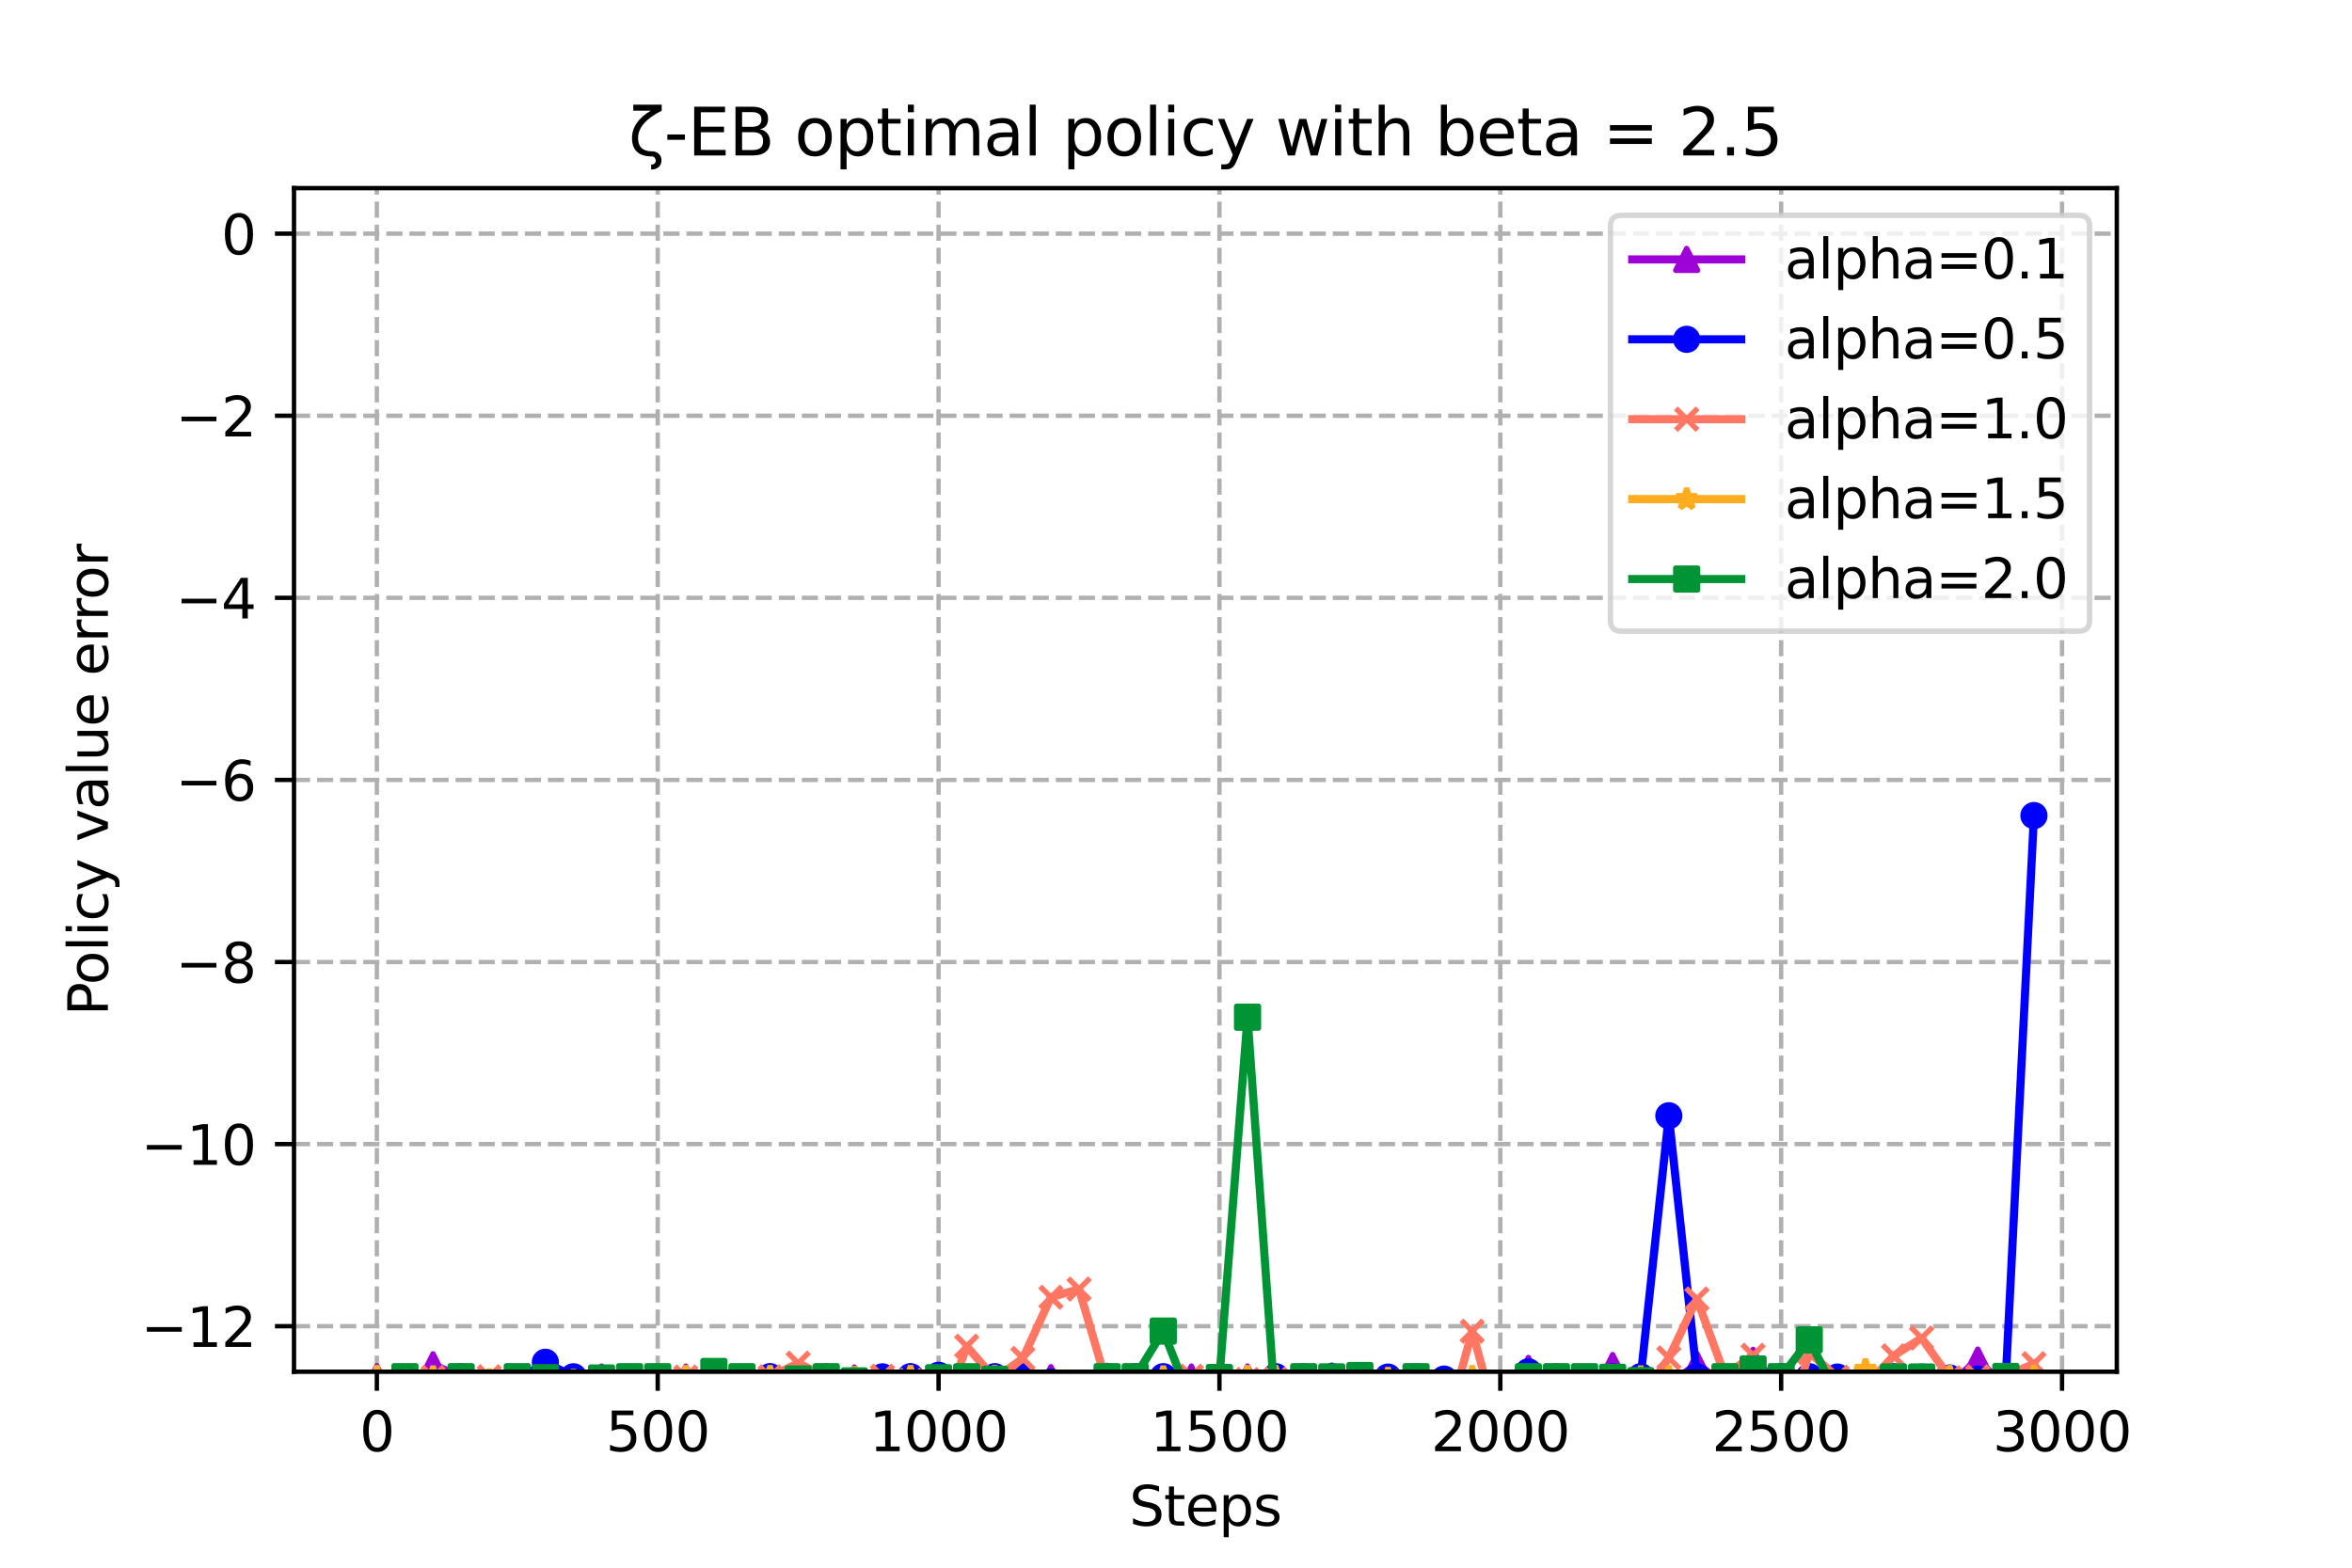 <?xml version="1.0" encoding="utf-8" standalone="no"?>
<!DOCTYPE svg PUBLIC "-//W3C//DTD SVG 1.1//EN"
  "http://www.w3.org/Graphics/SVG/1.1/DTD/svg11.dtd">
<svg xmlns:xlink="http://www.w3.org/1999/xlink" width="432pt" height="288pt" viewBox="0 0 432 288" xmlns="http://www.w3.org/2000/svg" version="1.1">
 <defs>
  <style type="text/css">*{stroke-linejoin: round; stroke-linecap: butt}</style>
 </defs>
 <g id="figure_1">
  <g id="patch_1">
   <path d="M 0 288 
L 432 288 
L 432 0 
L 0 0 
z
" style="fill: #ffffff"/>
  </g>
  <g id="axes_1">
   <g id="patch_2">
    <path d="M 54 252 
L 388.8 252 
L 388.8 34.56 
L 54 34.56 
z
" style="fill: #ffffff"/>
   </g>
   <g id="PolyCollection_1">
    <defs>
     <path id="me4a0c4b629" d="M 69.218 -35.091 
L 69.218 -35.091 
L 74.377 -30.152 
L 79.536 -37.28 
L 84.694 -34.966 
L 89.853 -31.273 
L 95.012 -34.731 
L 100.17 -32.616 
L 105.329 -32.695 
L 110.488 -35.027 
L 115.647 -34.964 
L 120.805 -22.337 
L 125.964 -35.008 
L 131.123 -33.322 
L 136.281 -34.659 
L 141.44 -35.048 
L 146.599 -35.08 
L 151.757 -35.085 
L 156.916 -34.852 
L 162.075 -34.992 
L 167.234 -35.076 
L 172.392 -35.019 
L 177.551 -34.963 
L 182.71 -34.927 
L 187.868 -34.992 
L 193.027 -34.909 
L 198.186 -33.335 
L 203.345 -35.155 
L 208.503 -34.56 
L 213.662 -34.947 
L 218.821 -35.029 
L 223.979 -35.03 
L 229.138 -35.03 
L 234.297 -34.609 
L 239.455 -35.03 
L 244.614 -35.22 
L 249.773 -34.952 
L 254.932 -33.542 
L 260.09 -33.545 
L 265.249 -33.56 
L 270.408 -33.797 
L 275.566 -33.559 
L 280.725 -36.604 
L 285.884 -33.561 
L 291.043 -33.554 
L 296.201 -37.138 
L 301.36 -33.559 
L 306.519 -33.554 
L 311.677 -37.345 
L 316.836 -33.554 
L 321.995 -38.102 
L 327.153 -33.556 
L 332.312 -34.773 
L 337.471 -33.542 
L 342.63 -33.546 
L 347.788 -33.546 
L 352.947 -33.556 
L 358.106 -33.546 
L 363.264 -38.147 
L 368.423 -32.83 
L 373.582 -33.542 
L 373.582 -33.542 
L 373.582 -33.542 
L 368.423 -32.83 
L 363.264 -38.147 
L 358.106 -33.546 
L 352.947 -33.556 
L 347.788 -33.546 
L 342.63 -33.546 
L 337.471 -33.542 
L 332.312 -34.773 
L 327.153 -33.556 
L 321.995 -38.102 
L 316.836 -33.554 
L 311.677 -37.345 
L 306.519 -33.554 
L 301.36 -33.559 
L 296.201 -37.138 
L 291.043 -33.554 
L 285.884 -33.561 
L 280.725 -36.604 
L 275.566 -33.559 
L 270.408 -33.797 
L 265.249 -33.56 
L 260.09 -33.545 
L 254.932 -33.542 
L 249.773 -34.952 
L 244.614 -35.22 
L 239.455 -35.03 
L 234.297 -34.609 
L 229.138 -35.03 
L 223.979 -35.03 
L 218.821 -35.029 
L 213.662 -34.947 
L 208.503 -34.56 
L 203.345 -35.155 
L 198.186 -33.335 
L 193.027 -34.909 
L 187.868 -34.992 
L 182.71 -34.927 
L 177.551 -34.963 
L 172.392 -35.019 
L 167.234 -35.076 
L 162.075 -34.992 
L 156.916 -34.852 
L 151.757 -35.085 
L 146.599 -35.08 
L 141.44 -35.048 
L 136.281 -34.659 
L 131.123 -33.322 
L 125.964 -35.008 
L 120.805 -22.337 
L 115.647 -34.964 
L 110.488 -35.027 
L 105.329 -32.695 
L 100.17 -32.616 
L 95.012 -34.731 
L 89.853 -31.273 
L 84.694 -34.966 
L 79.536 -37.28 
L 74.377 -30.152 
L 69.218 -35.091 
z
" style="stroke: #9d02d7; stroke-opacity: 0.2"/>
    </defs>
    <g clip-path="url(#pbc8382f0ec)">
     <use xlink:href="#me4a0c4b629" x="0" y="288" style="fill: #9d02d7; fill-opacity: 0.2; stroke: #9d02d7; stroke-opacity: 0.2"/>
    </g>
   </g>
   <g id="PolyCollection_2">
    <defs>
     <path id="m4eba5323cf" d="M 69.218 -33.312 
L 69.218 -33.312 
L 74.377 -34.874 
L 79.536 -33.932 
L 84.694 -35.091 
L 89.853 -28.553 
L 95.012 -34.331 
L 100.17 -37.737 
L 105.329 -35.075 
L 110.488 -29.777 
L 115.647 -34.7 
L 120.805 -32.452 
L 125.964 -24.64 
L 131.123 -34.996 
L 136.281 -25.387 
L 141.44 -35.091 
L 146.599 -35.091 
L 151.757 -34.995 
L 156.916 -27.899 
L 162.075 -35.056 
L 167.234 -35.091 
L 172.392 -35.348 
L 177.551 -33.261 
L 182.71 -35.091 
L 187.868 -35.091 
L 193.027 -34.1 
L 198.186 -28.912 
L 203.345 -32.905 
L 208.503 -35.091 
L 213.662 -35.091 
L 218.821 -30.728 
L 223.979 -34.885 
L 229.138 -19.178 
L 234.297 -35.091 
L 239.455 -35.079 
L 244.614 -35.091 
L 249.773 -18.322 
L 254.932 -35.014 
L 260.09 -35.043 
L 265.249 -34.643 
L 270.408 -34.061 
L 275.566 -29.353 
L 280.725 -35.979 
L 285.884 -35.044 
L 291.043 -34.682 
L 296.201 -35.091 
L 301.36 -35.091 
L 306.519 -83.025 
L 311.677 -35.091 
L 316.836 -33.762 
L 321.995 -33.313 
L 327.153 -35.087 
L 332.312 -35.09 
L 337.471 -35.016 
L 342.63 -34.625 
L 347.788 -35.083 
L 352.947 -35.023 
L 358.106 -34.848 
L 363.264 -34.646 
L 368.423 -35.083 
L 373.582 -138.173 
L 373.582 -138.173 
L 373.582 -138.173 
L 368.423 -35.083 
L 363.264 -34.646 
L 358.106 -34.848 
L 352.947 -35.023 
L 347.788 -35.083 
L 342.63 -34.625 
L 337.471 -35.016 
L 332.312 -35.09 
L 327.153 -35.087 
L 321.995 -33.313 
L 316.836 -33.762 
L 311.677 -35.091 
L 306.519 -83.025 
L 301.36 -35.091 
L 296.201 -35.091 
L 291.043 -34.682 
L 285.884 -35.044 
L 280.725 -35.979 
L 275.566 -29.353 
L 270.408 -34.061 
L 265.249 -34.643 
L 260.09 -35.043 
L 254.932 -35.014 
L 249.773 -18.322 
L 244.614 -35.091 
L 239.455 -35.079 
L 234.297 -35.091 
L 229.138 -19.178 
L 223.979 -34.885 
L 218.821 -30.728 
L 213.662 -35.091 
L 208.503 -35.091 
L 203.345 -32.905 
L 198.186 -28.912 
L 193.027 -34.1 
L 187.868 -35.091 
L 182.71 -35.091 
L 177.551 -33.261 
L 172.392 -35.348 
L 167.234 -35.091 
L 162.075 -35.056 
L 156.916 -27.899 
L 151.757 -34.995 
L 146.599 -35.091 
L 141.44 -35.091 
L 136.281 -25.387 
L 131.123 -34.996 
L 125.964 -24.64 
L 120.805 -32.452 
L 115.647 -34.7 
L 110.488 -29.777 
L 105.329 -35.075 
L 100.17 -37.737 
L 95.012 -34.331 
L 89.853 -28.553 
L 84.694 -35.091 
L 79.536 -33.932 
L 74.377 -34.874 
L 69.218 -33.312 
z
" style="stroke: #0000ff; stroke-opacity: 0.2"/>
    </defs>
    <g clip-path="url(#pbc8382f0ec)">
     <use xlink:href="#m4eba5323cf" x="0" y="288" style="fill: #0000ff; fill-opacity: 0.2; stroke: #0000ff; stroke-opacity: 0.2"/>
    </g>
   </g>
   <g id="PolyCollection_3">
    <defs>
     <path id="m91ea7d27ea" d="M 69.218 -29.951 
L 69.218 -29.951 
L 74.377 -34.904 
L 79.536 -34.952 
L 84.694 -34.922 
L 89.853 -35.081 
L 95.012 -34.118 
L 100.17 -35.091 
L 105.329 -29.078 
L 110.488 -25.264 
L 115.647 -35.007 
L 120.805 -33.006 
L 125.964 -35.024 
L 131.123 -35.007 
L 136.281 -32.668 
L 141.44 -35.064 
L 146.599 -37.572 
L 151.757 -35.057 
L 156.916 -32.553 
L 162.075 -35.177 
L 167.234 -34.418 
L 172.392 -25.87 
L 177.551 -40.685 
L 182.71 -34.726 
L 187.868 -38.445 
L 193.027 -49.679 
L 198.186 -51.176 
L 203.345 -33.642 
L 208.503 -35.365 
L 213.662 -32.974 
L 218.821 -35.171 
L 223.979 -32.631 
L 229.138 -34.553 
L 234.297 -34.626 
L 239.455 -34.998 
L 244.614 -32.762 
L 249.773 -35.055 
L 254.932 -34.193 
L 260.09 -32.217 
L 265.249 -24.665 
L 270.408 -43.445 
L 275.566 -24.653 
L 280.725 -33.689 
L 285.884 -35.211 
L 291.043 -33.756 
L 296.201 -34.845 
L 301.36 -31.019 
L 306.519 -38.546 
L 311.677 -49.365 
L 316.836 -35.295 
L 321.995 -39.024 
L 327.153 -22.183 
L 332.312 -39.554 
L 337.471 -34.984 
L 342.63 -33.272 
L 347.788 -38.914 
L 352.947 -42.193 
L 358.106 -34.885 
L 363.264 -35.068 
L 368.423 -35.219 
L 373.582 -37.476 
L 373.582 -37.476 
L 373.582 -37.476 
L 368.423 -35.219 
L 363.264 -35.068 
L 358.106 -34.885 
L 352.947 -42.193 
L 347.788 -38.914 
L 342.63 -33.272 
L 337.471 -34.984 
L 332.312 -39.554 
L 327.153 -22.183 
L 321.995 -39.024 
L 316.836 -35.295 
L 311.677 -49.365 
L 306.519 -38.546 
L 301.36 -31.019 
L 296.201 -34.845 
L 291.043 -33.756 
L 285.884 -35.211 
L 280.725 -33.689 
L 275.566 -24.653 
L 270.408 -43.445 
L 265.249 -24.665 
L 260.09 -32.217 
L 254.932 -34.193 
L 249.773 -35.055 
L 244.614 -32.762 
L 239.455 -34.998 
L 234.297 -34.626 
L 229.138 -34.553 
L 223.979 -32.631 
L 218.821 -35.171 
L 213.662 -32.974 
L 208.503 -35.365 
L 203.345 -33.642 
L 198.186 -51.176 
L 193.027 -49.679 
L 187.868 -38.445 
L 182.71 -34.726 
L 177.551 -40.685 
L 172.392 -25.87 
L 167.234 -34.418 
L 162.075 -35.177 
L 156.916 -32.553 
L 151.757 -35.057 
L 146.599 -37.572 
L 141.44 -35.064 
L 136.281 -32.668 
L 131.123 -35.007 
L 125.964 -35.024 
L 120.805 -33.006 
L 115.647 -35.007 
L 110.488 -25.264 
L 105.329 -29.078 
L 100.17 -35.091 
L 95.012 -34.118 
L 89.853 -35.081 
L 84.694 -34.922 
L 79.536 -34.952 
L 74.377 -34.904 
L 69.218 -29.951 
z
" style="stroke: #ff7763; stroke-opacity: 0.2"/>
    </defs>
    <g clip-path="url(#pbc8382f0ec)">
     <use xlink:href="#m91ea7d27ea" x="0" y="288" style="fill: #ff7763; fill-opacity: 0.2; stroke: #ff7763; stroke-opacity: 0.2"/>
    </g>
   </g>
   <g id="PolyCollection_4">
    <defs>
     <path id="m074e9e0395" d="M 69.218 -35.091 
L 69.218 -35.091 
L 74.377 -35.233 
L 79.536 -35.015 
L 84.694 -33.093 
L 89.853 -34.483 
L 95.012 -35.091 
L 100.17 -34.912 
L 105.329 -34.371 
L 110.488 -34.125 
L 115.647 -35.091 
L 120.805 -34.145 
L 125.964 -35.091 
L 131.123 -35.091 
L 136.281 -30.689 
L 141.44 -35.091 
L 146.599 -31.939 
L 151.757 -32.682 
L 156.916 -34.908 
L 162.075 -32.06 
L 167.234 -35.091 
L 172.392 -32.252 
L 177.551 -35.074 
L 182.71 -35.091 
L 187.868 -32.341 
L 193.027 -30.429 
L 198.186 -31.427 
L 203.345 -27.103 
L 208.503 -23.684 
L 213.662 -35.021 
L 218.821 -33.674 
L 223.979 -28.081 
L 229.138 -35.091 
L 234.297 -35.091 
L 239.455 -35.091 
L 244.614 -32.362 
L 249.773 -29.001 
L 254.932 -34.742 
L 260.09 -35.091 
L 265.249 -30.839 
L 270.408 -35.089 
L 275.566 -34.277 
L 280.725 -33.108 
L 285.884 -33.355 
L 291.043 -34.949 
L 296.201 -33.667 
L 301.36 -35.023 
L 306.519 -35.084 
L 311.677 -29.355 
L 316.836 -22.982 
L 321.995 -35.038 
L 327.153 -35.091 
L 332.312 -32.293 
L 337.471 -29.998 
L 342.63 -36.334 
L 347.788 -34.307 
L 352.947 -35.084 
L 358.106 -35.091 
L 363.264 -23.049 
L 368.423 -35.091 
L 373.582 -35.091 
L 373.582 -35.091 
L 373.582 -35.091 
L 368.423 -35.091 
L 363.264 -23.049 
L 358.106 -35.091 
L 352.947 -35.084 
L 347.788 -34.307 
L 342.63 -36.334 
L 337.471 -29.998 
L 332.312 -32.293 
L 327.153 -35.091 
L 321.995 -35.038 
L 316.836 -22.982 
L 311.677 -29.355 
L 306.519 -35.084 
L 301.36 -35.023 
L 296.201 -33.667 
L 291.043 -34.949 
L 285.884 -33.355 
L 280.725 -33.108 
L 275.566 -34.277 
L 270.408 -35.089 
L 265.249 -30.839 
L 260.09 -35.091 
L 254.932 -34.742 
L 249.773 -29.001 
L 244.614 -32.362 
L 239.455 -35.091 
L 234.297 -35.091 
L 229.138 -35.091 
L 223.979 -28.081 
L 218.821 -33.674 
L 213.662 -35.021 
L 208.503 -23.684 
L 203.345 -27.103 
L 198.186 -31.427 
L 193.027 -30.429 
L 187.868 -32.341 
L 182.71 -35.091 
L 177.551 -35.074 
L 172.392 -32.252 
L 167.234 -35.091 
L 162.075 -32.06 
L 156.916 -34.908 
L 151.757 -32.682 
L 146.599 -31.939 
L 141.44 -35.091 
L 136.281 -30.689 
L 131.123 -35.091 
L 125.964 -35.091 
L 120.805 -34.145 
L 115.647 -35.091 
L 110.488 -34.125 
L 105.329 -34.371 
L 100.17 -34.912 
L 95.012 -35.091 
L 89.853 -34.483 
L 84.694 -33.093 
L 79.536 -35.015 
L 74.377 -35.233 
L 69.218 -35.091 
z
" style="stroke: #ffac1e; stroke-opacity: 0.2"/>
    </defs>
    <g clip-path="url(#pbc8382f0ec)">
     <use xlink:href="#m074e9e0395" x="0" y="288" style="fill: #ffac1e; fill-opacity: 0.2; stroke: #ffac1e; stroke-opacity: 0.2"/>
    </g>
   </g>
   <g id="PolyCollection_5">
    <defs>
     <path id="m60beb1748c" d="M 69.218 -29.808 
L 69.218 -29.808 
L 74.377 -35.091 
L 79.536 -27.698 
L 84.694 -35.091 
L 89.853 -25.157 
L 95.012 -35.091 
L 100.17 -34.907 
L 105.329 -31.955 
L 110.488 -34.851 
L 115.647 -35.091 
L 120.805 -35.091 
L 125.964 -25.749 
L 131.123 -36.05 
L 136.281 -35.084 
L 141.44 -32.97 
L 146.599 -34.675 
L 151.757 -35.091 
L 156.916 -34.315 
L 162.075 -33.668 
L 167.234 -27.391 
L 172.392 -34.895 
L 177.551 -35.075 
L 182.71 -34.622 
L 187.868 -26.852 
L 193.027 -30.432 
L 198.186 -25.595 
L 203.345 -35.091 
L 208.503 -35.091 
L 213.662 -43.465 
L 218.821 -30.373 
L 223.979 -34.94 
L 229.138 -101.129 
L 234.297 -28.651 
L 239.455 -35.091 
L 244.614 -35.053 
L 249.773 -35.307 
L 254.932 -24.498 
L 260.09 -35.091 
L 265.249 -32.745 
L 270.408 -33.581 
L 275.566 -29.232 
L 280.725 -35.091 
L 285.884 -35.091 
L 291.043 -35.091 
L 296.201 -34.979 
L 301.36 -34.359 
L 306.519 -33.469 
L 311.677 -30.293 
L 316.836 -35.084 
L 321.995 -36.503 
L 327.153 -35.091 
L 332.312 -41.853 
L 337.471 -31.545 
L 342.63 -33.585 
L 347.788 -35.042 
L 352.947 -35.029 
L 358.106 -31.568 
L 363.264 -33.388 
L 368.423 -35.141 
L 373.582 -32.932 
L 373.582 -32.932 
L 373.582 -32.932 
L 368.423 -35.141 
L 363.264 -33.388 
L 358.106 -31.568 
L 352.947 -35.029 
L 347.788 -35.042 
L 342.63 -33.585 
L 337.471 -31.545 
L 332.312 -41.853 
L 327.153 -35.091 
L 321.995 -36.503 
L 316.836 -35.084 
L 311.677 -30.293 
L 306.519 -33.469 
L 301.36 -34.359 
L 296.201 -34.979 
L 291.043 -35.091 
L 285.884 -35.091 
L 280.725 -35.091 
L 275.566 -29.232 
L 270.408 -33.581 
L 265.249 -32.745 
L 260.09 -35.091 
L 254.932 -24.498 
L 249.773 -35.307 
L 244.614 -35.053 
L 239.455 -35.091 
L 234.297 -28.651 
L 229.138 -101.129 
L 223.979 -34.94 
L 218.821 -30.373 
L 213.662 -43.465 
L 208.503 -35.091 
L 203.345 -35.091 
L 198.186 -25.595 
L 193.027 -30.432 
L 187.868 -26.852 
L 182.71 -34.622 
L 177.551 -35.075 
L 172.392 -34.895 
L 167.234 -27.391 
L 162.075 -33.668 
L 156.916 -34.315 
L 151.757 -35.091 
L 146.599 -34.675 
L 141.44 -32.97 
L 136.281 -35.084 
L 131.123 -36.05 
L 125.964 -25.749 
L 120.805 -35.091 
L 115.647 -35.091 
L 110.488 -34.851 
L 105.329 -31.955 
L 100.17 -34.907 
L 95.012 -35.091 
L 89.853 -25.157 
L 84.694 -35.091 
L 79.536 -27.698 
L 74.377 -35.091 
L 69.218 -29.808 
z
" style="stroke: #009435; stroke-opacity: 0.2"/>
    </defs>
    <g clip-path="url(#pbc8382f0ec)">
     <use xlink:href="#m60beb1748c" x="0" y="288" style="fill: #009435; fill-opacity: 0.2; stroke: #009435; stroke-opacity: 0.2"/>
    </g>
   </g>
   <g id="matplotlib.axis_1">
    <g id="xtick_1">
     <g id="line2d_1">
      <path d="M 69.218 252 
L 69.218 34.56 
" clip-path="url(#pbc8382f0ec)" style="fill: none; stroke-dasharray: 2.96,1.28; stroke-dashoffset: 0; stroke: #b0b0b0; stroke-width: 0.8"/>
     </g>
     <g id="line2d_2">
      <defs>
       <path id="mce24acfcde" d="M 0 0 
L 0 3.5 
" style="stroke: #000000; stroke-width: 0.8"/>
      </defs>
      <g>
       <use xlink:href="#mce24acfcde" x="69.218" y="252" style="stroke: #000000; stroke-width: 0.8"/>
      </g>
     </g>
     <g id="text_1">
      <!-- 0 -->
      <g transform="translate(66.037 266.598)scale(0.1 -0.1)">
       <defs>
        <path id="DejaVuSans-30" d="M 2034 4250 
Q 1547 4250 1301 3770 
Q 1056 3291 1056 2328 
Q 1056 1369 1301 889 
Q 1547 409 2034 409 
Q 2525 409 2770 889 
Q 3016 1369 3016 2328 
Q 3016 3291 2770 3770 
Q 2525 4250 2034 4250 
z
M 2034 4750 
Q 2819 4750 3233 4129 
Q 3647 3509 3647 2328 
Q 3647 1150 3233 529 
Q 2819 -91 2034 -91 
Q 1250 -91 836 529 
Q 422 1150 422 2328 
Q 422 3509 836 4129 
Q 1250 4750 2034 4750 
z
" transform="scale(0.016)"/>
       </defs>
       <use xlink:href="#DejaVuSans-30"/>
      </g>
     </g>
    </g>
    <g id="xtick_2">
     <g id="line2d_3">
      <path d="M 120.805 252 
L 120.805 34.56 
" clip-path="url(#pbc8382f0ec)" style="fill: none; stroke-dasharray: 2.96,1.28; stroke-dashoffset: 0; stroke: #b0b0b0; stroke-width: 0.8"/>
     </g>
     <g id="line2d_4">
      <g>
       <use xlink:href="#mce24acfcde" x="120.805" y="252" style="stroke: #000000; stroke-width: 0.8"/>
      </g>
     </g>
     <g id="text_2">
      <!-- 500 -->
      <g transform="translate(111.261 266.598)scale(0.1 -0.1)">
       <defs>
        <path id="DejaVuSans-35" d="M 691 4666 
L 3169 4666 
L 3169 4134 
L 1269 4134 
L 1269 2991 
Q 1406 3038 1543 3061 
Q 1681 3084 1819 3084 
Q 2600 3084 3056 2656 
Q 3513 2228 3513 1497 
Q 3513 744 3044 326 
Q 2575 -91 1722 -91 
Q 1428 -91 1123 -41 
Q 819 9 494 109 
L 494 744 
Q 775 591 1075 516 
Q 1375 441 1709 441 
Q 2250 441 2565 725 
Q 2881 1009 2881 1497 
Q 2881 1984 2565 2268 
Q 2250 2553 1709 2553 
Q 1456 2553 1204 2497 
Q 953 2441 691 2322 
L 691 4666 
z
" transform="scale(0.016)"/>
       </defs>
       <use xlink:href="#DejaVuSans-35"/>
       <use xlink:href="#DejaVuSans-30" x="63.623"/>
       <use xlink:href="#DejaVuSans-30" x="127.246"/>
      </g>
     </g>
    </g>
    <g id="xtick_3">
     <g id="line2d_5">
      <path d="M 172.392 252 
L 172.392 34.56 
" clip-path="url(#pbc8382f0ec)" style="fill: none; stroke-dasharray: 2.96,1.28; stroke-dashoffset: 0; stroke: #b0b0b0; stroke-width: 0.8"/>
     </g>
     <g id="line2d_6">
      <g>
       <use xlink:href="#mce24acfcde" x="172.392" y="252" style="stroke: #000000; stroke-width: 0.8"/>
      </g>
     </g>
     <g id="text_3">
      <!-- 1000 -->
      <g transform="translate(159.667 266.598)scale(0.1 -0.1)">
       <defs>
        <path id="DejaVuSans-31" d="M 794 531 
L 1825 531 
L 1825 4091 
L 703 3866 
L 703 4441 
L 1819 4666 
L 2450 4666 
L 2450 531 
L 3481 531 
L 3481 0 
L 794 0 
L 794 531 
z
" transform="scale(0.016)"/>
       </defs>
       <use xlink:href="#DejaVuSans-31"/>
       <use xlink:href="#DejaVuSans-30" x="63.623"/>
       <use xlink:href="#DejaVuSans-30" x="127.246"/>
       <use xlink:href="#DejaVuSans-30" x="190.869"/>
      </g>
     </g>
    </g>
    <g id="xtick_4">
     <g id="line2d_7">
      <path d="M 223.979 252 
L 223.979 34.56 
" clip-path="url(#pbc8382f0ec)" style="fill: none; stroke-dasharray: 2.96,1.28; stroke-dashoffset: 0; stroke: #b0b0b0; stroke-width: 0.8"/>
     </g>
     <g id="line2d_8">
      <g>
       <use xlink:href="#mce24acfcde" x="223.979" y="252" style="stroke: #000000; stroke-width: 0.8"/>
      </g>
     </g>
     <g id="text_4">
      <!-- 1500 -->
      <g transform="translate(211.254 266.598)scale(0.1 -0.1)">
       <use xlink:href="#DejaVuSans-31"/>
       <use xlink:href="#DejaVuSans-35" x="63.623"/>
       <use xlink:href="#DejaVuSans-30" x="127.246"/>
       <use xlink:href="#DejaVuSans-30" x="190.869"/>
      </g>
     </g>
    </g>
    <g id="xtick_5">
     <g id="line2d_9">
      <path d="M 275.566 252 
L 275.566 34.56 
" clip-path="url(#pbc8382f0ec)" style="fill: none; stroke-dasharray: 2.96,1.28; stroke-dashoffset: 0; stroke: #b0b0b0; stroke-width: 0.8"/>
     </g>
     <g id="line2d_10">
      <g>
       <use xlink:href="#mce24acfcde" x="275.566" y="252" style="stroke: #000000; stroke-width: 0.8"/>
      </g>
     </g>
     <g id="text_5">
      <!-- 2000 -->
      <g transform="translate(262.841 266.598)scale(0.1 -0.1)">
       <defs>
        <path id="DejaVuSans-32" d="M 1228 531 
L 3431 531 
L 3431 0 
L 469 0 
L 469 531 
Q 828 903 1448 1529 
Q 2069 2156 2228 2338 
Q 2531 2678 2651 2914 
Q 2772 3150 2772 3378 
Q 2772 3750 2511 3984 
Q 2250 4219 1831 4219 
Q 1534 4219 1204 4116 
Q 875 4013 500 3803 
L 500 4441 
Q 881 4594 1212 4672 
Q 1544 4750 1819 4750 
Q 2544 4750 2975 4387 
Q 3406 4025 3406 3419 
Q 3406 3131 3298 2873 
Q 3191 2616 2906 2266 
Q 2828 2175 2409 1742 
Q 1991 1309 1228 531 
z
" transform="scale(0.016)"/>
       </defs>
       <use xlink:href="#DejaVuSans-32"/>
       <use xlink:href="#DejaVuSans-30" x="63.623"/>
       <use xlink:href="#DejaVuSans-30" x="127.246"/>
       <use xlink:href="#DejaVuSans-30" x="190.869"/>
      </g>
     </g>
    </g>
    <g id="xtick_6">
     <g id="line2d_11">
      <path d="M 327.153 252 
L 327.153 34.56 
" clip-path="url(#pbc8382f0ec)" style="fill: none; stroke-dasharray: 2.96,1.28; stroke-dashoffset: 0; stroke: #b0b0b0; stroke-width: 0.8"/>
     </g>
     <g id="line2d_12">
      <g>
       <use xlink:href="#mce24acfcde" x="327.153" y="252" style="stroke: #000000; stroke-width: 0.8"/>
      </g>
     </g>
     <g id="text_6">
      <!-- 2500 -->
      <g transform="translate(314.428 266.598)scale(0.1 -0.1)">
       <use xlink:href="#DejaVuSans-32"/>
       <use xlink:href="#DejaVuSans-35" x="63.623"/>
       <use xlink:href="#DejaVuSans-30" x="127.246"/>
       <use xlink:href="#DejaVuSans-30" x="190.869"/>
      </g>
     </g>
    </g>
    <g id="xtick_7">
     <g id="line2d_13">
      <path d="M 378.741 252 
L 378.741 34.56 
" clip-path="url(#pbc8382f0ec)" style="fill: none; stroke-dasharray: 2.96,1.28; stroke-dashoffset: 0; stroke: #b0b0b0; stroke-width: 0.8"/>
     </g>
     <g id="line2d_14">
      <g>
       <use xlink:href="#mce24acfcde" x="378.741" y="252" style="stroke: #000000; stroke-width: 0.8"/>
      </g>
     </g>
     <g id="text_7">
      <!-- 3000 -->
      <g transform="translate(366.016 266.598)scale(0.1 -0.1)">
       <defs>
        <path id="DejaVuSans-33" d="M 2597 2516 
Q 3050 2419 3304 2112 
Q 3559 1806 3559 1356 
Q 3559 666 3084 287 
Q 2609 -91 1734 -91 
Q 1441 -91 1130 -33 
Q 819 25 488 141 
L 488 750 
Q 750 597 1062 519 
Q 1375 441 1716 441 
Q 2309 441 2620 675 
Q 2931 909 2931 1356 
Q 2931 1769 2642 2001 
Q 2353 2234 1838 2234 
L 1294 2234 
L 1294 2753 
L 1863 2753 
Q 2328 2753 2575 2939 
Q 2822 3125 2822 3475 
Q 2822 3834 2567 4026 
Q 2313 4219 1838 4219 
Q 1578 4219 1281 4162 
Q 984 4106 628 3988 
L 628 4550 
Q 988 4650 1302 4700 
Q 1616 4750 1894 4750 
Q 2613 4750 3031 4423 
Q 3450 4097 3450 3541 
Q 3450 3153 3228 2886 
Q 3006 2619 2597 2516 
z
" transform="scale(0.016)"/>
       </defs>
       <use xlink:href="#DejaVuSans-33"/>
       <use xlink:href="#DejaVuSans-30" x="63.623"/>
       <use xlink:href="#DejaVuSans-30" x="127.246"/>
       <use xlink:href="#DejaVuSans-30" x="190.869"/>
      </g>
     </g>
    </g>
    <g id="text_8">
     <!-- Steps -->
     <g transform="translate(207.41 280.277)scale(0.1 -0.1)">
      <defs>
       <path id="DejaVuSans-53" d="M 3425 4513 
L 3425 3897 
Q 3066 4069 2747 4153 
Q 2428 4238 2131 4238 
Q 1616 4238 1336 4038 
Q 1056 3838 1056 3469 
Q 1056 3159 1242 3001 
Q 1428 2844 1947 2747 
L 2328 2669 
Q 3034 2534 3370 2195 
Q 3706 1856 3706 1288 
Q 3706 609 3251 259 
Q 2797 -91 1919 -91 
Q 1588 -91 1214 -16 
Q 841 59 441 206 
L 441 856 
Q 825 641 1194 531 
Q 1563 422 1919 422 
Q 2459 422 2753 634 
Q 3047 847 3047 1241 
Q 3047 1584 2836 1778 
Q 2625 1972 2144 2069 
L 1759 2144 
Q 1053 2284 737 2584 
Q 422 2884 422 3419 
Q 422 4038 858 4394 
Q 1294 4750 2059 4750 
Q 2388 4750 2728 4690 
Q 3069 4631 3425 4513 
z
" transform="scale(0.016)"/>
       <path id="DejaVuSans-74" d="M 1172 4494 
L 1172 3500 
L 2356 3500 
L 2356 3053 
L 1172 3053 
L 1172 1153 
Q 1172 725 1289 603 
Q 1406 481 1766 481 
L 2356 481 
L 2356 0 
L 1766 0 
Q 1100 0 847 248 
Q 594 497 594 1153 
L 594 3053 
L 172 3053 
L 172 3500 
L 594 3500 
L 594 4494 
L 1172 4494 
z
" transform="scale(0.016)"/>
       <path id="DejaVuSans-65" d="M 3597 1894 
L 3597 1613 
L 953 1613 
Q 991 1019 1311 708 
Q 1631 397 2203 397 
Q 2534 397 2845 478 
Q 3156 559 3463 722 
L 3463 178 
Q 3153 47 2828 -22 
Q 2503 -91 2169 -91 
Q 1331 -91 842 396 
Q 353 884 353 1716 
Q 353 2575 817 3079 
Q 1281 3584 2069 3584 
Q 2775 3584 3186 3129 
Q 3597 2675 3597 1894 
z
M 3022 2063 
Q 3016 2534 2758 2815 
Q 2500 3097 2075 3097 
Q 1594 3097 1305 2825 
Q 1016 2553 972 2059 
L 3022 2063 
z
" transform="scale(0.016)"/>
       <path id="DejaVuSans-70" d="M 1159 525 
L 1159 -1331 
L 581 -1331 
L 581 3500 
L 1159 3500 
L 1159 2969 
Q 1341 3281 1617 3432 
Q 1894 3584 2278 3584 
Q 2916 3584 3314 3078 
Q 3713 2572 3713 1747 
Q 3713 922 3314 415 
Q 2916 -91 2278 -91 
Q 1894 -91 1617 61 
Q 1341 213 1159 525 
z
M 3116 1747 
Q 3116 2381 2855 2742 
Q 2594 3103 2138 3103 
Q 1681 3103 1420 2742 
Q 1159 2381 1159 1747 
Q 1159 1113 1420 752 
Q 1681 391 2138 391 
Q 2594 391 2855 752 
Q 3116 1113 3116 1747 
z
" transform="scale(0.016)"/>
       <path id="DejaVuSans-73" d="M 2834 3397 
L 2834 2853 
Q 2591 2978 2328 3040 
Q 2066 3103 1784 3103 
Q 1356 3103 1142 2972 
Q 928 2841 928 2578 
Q 928 2378 1081 2264 
Q 1234 2150 1697 2047 
L 1894 2003 
Q 2506 1872 2764 1633 
Q 3022 1394 3022 966 
Q 3022 478 2636 193 
Q 2250 -91 1575 -91 
Q 1294 -91 989 -36 
Q 684 19 347 128 
L 347 722 
Q 666 556 975 473 
Q 1284 391 1588 391 
Q 1994 391 2212 530 
Q 2431 669 2431 922 
Q 2431 1156 2273 1281 
Q 2116 1406 1581 1522 
L 1381 1569 
Q 847 1681 609 1914 
Q 372 2147 372 2553 
Q 372 3047 722 3315 
Q 1072 3584 1716 3584 
Q 2034 3584 2315 3537 
Q 2597 3491 2834 3397 
z
" transform="scale(0.016)"/>
      </defs>
      <use xlink:href="#DejaVuSans-53"/>
      <use xlink:href="#DejaVuSans-74" x="63.477"/>
      <use xlink:href="#DejaVuSans-65" x="102.686"/>
      <use xlink:href="#DejaVuSans-70" x="164.209"/>
      <use xlink:href="#DejaVuSans-73" x="227.686"/>
     </g>
    </g>
   </g>
   <g id="matplotlib.axis_2">
    <g id="ytick_1">
     <g id="line2d_15">
      <path d="M 54 243.637 
L 388.8 243.637 
" clip-path="url(#pbc8382f0ec)" style="fill: none; stroke-dasharray: 2.96,1.28; stroke-dashoffset: 0; stroke: #b0b0b0; stroke-width: 0.8"/>
     </g>
     <g id="line2d_16">
      <defs>
       <path id="m26bbd3475b" d="M 0 0 
L -3.5 0 
" style="stroke: #000000; stroke-width: 0.8"/>
      </defs>
      <g>
       <use xlink:href="#m26bbd3475b" x="54" y="243.637" style="stroke: #000000; stroke-width: 0.8"/>
      </g>
     </g>
     <g id="text_9">
      <!-- −12 -->
      <g transform="translate(25.895 247.436)scale(0.1 -0.1)">
       <defs>
        <path id="DejaVuSans-2212" d="M 678 2272 
L 4684 2272 
L 4684 1741 
L 678 1741 
L 678 2272 
z
" transform="scale(0.016)"/>
       </defs>
       <use xlink:href="#DejaVuSans-2212"/>
       <use xlink:href="#DejaVuSans-31" x="83.789"/>
       <use xlink:href="#DejaVuSans-32" x="147.412"/>
      </g>
     </g>
    </g>
    <g id="ytick_2">
     <g id="line2d_17">
      <path d="M 54 210.185 
L 388.8 210.185 
" clip-path="url(#pbc8382f0ec)" style="fill: none; stroke-dasharray: 2.96,1.28; stroke-dashoffset: 0; stroke: #b0b0b0; stroke-width: 0.8"/>
     </g>
     <g id="line2d_18">
      <g>
       <use xlink:href="#m26bbd3475b" x="54" y="210.185" style="stroke: #000000; stroke-width: 0.8"/>
      </g>
     </g>
     <g id="text_10">
      <!-- −10 -->
      <g transform="translate(25.895 213.984)scale(0.1 -0.1)">
       <use xlink:href="#DejaVuSans-2212"/>
       <use xlink:href="#DejaVuSans-31" x="83.789"/>
       <use xlink:href="#DejaVuSans-30" x="147.412"/>
      </g>
     </g>
    </g>
    <g id="ytick_3">
     <g id="line2d_19">
      <path d="M 54 176.732 
L 388.8 176.732 
" clip-path="url(#pbc8382f0ec)" style="fill: none; stroke-dasharray: 2.96,1.28; stroke-dashoffset: 0; stroke: #b0b0b0; stroke-width: 0.8"/>
     </g>
     <g id="line2d_20">
      <g>
       <use xlink:href="#m26bbd3475b" x="54" y="176.732" style="stroke: #000000; stroke-width: 0.8"/>
      </g>
     </g>
     <g id="text_11">
      <!-- −8 -->
      <g transform="translate(32.258 180.532)scale(0.1 -0.1)">
       <defs>
        <path id="DejaVuSans-38" d="M 2034 2216 
Q 1584 2216 1326 1975 
Q 1069 1734 1069 1313 
Q 1069 891 1326 650 
Q 1584 409 2034 409 
Q 2484 409 2743 651 
Q 3003 894 3003 1313 
Q 3003 1734 2745 1975 
Q 2488 2216 2034 2216 
z
M 1403 2484 
Q 997 2584 770 2862 
Q 544 3141 544 3541 
Q 544 4100 942 4425 
Q 1341 4750 2034 4750 
Q 2731 4750 3128 4425 
Q 3525 4100 3525 3541 
Q 3525 3141 3298 2862 
Q 3072 2584 2669 2484 
Q 3125 2378 3379 2068 
Q 3634 1759 3634 1313 
Q 3634 634 3220 271 
Q 2806 -91 2034 -91 
Q 1263 -91 848 271 
Q 434 634 434 1313 
Q 434 1759 690 2068 
Q 947 2378 1403 2484 
z
M 1172 3481 
Q 1172 3119 1398 2916 
Q 1625 2713 2034 2713 
Q 2441 2713 2670 2916 
Q 2900 3119 2900 3481 
Q 2900 3844 2670 4047 
Q 2441 4250 2034 4250 
Q 1625 4250 1398 4047 
Q 1172 3844 1172 3481 
z
" transform="scale(0.016)"/>
       </defs>
       <use xlink:href="#DejaVuSans-2212"/>
       <use xlink:href="#DejaVuSans-38" x="83.789"/>
      </g>
     </g>
    </g>
    <g id="ytick_4">
     <g id="line2d_21">
      <path d="M 54 143.28 
L 388.8 143.28 
" clip-path="url(#pbc8382f0ec)" style="fill: none; stroke-dasharray: 2.96,1.28; stroke-dashoffset: 0; stroke: #b0b0b0; stroke-width: 0.8"/>
     </g>
     <g id="line2d_22">
      <g>
       <use xlink:href="#m26bbd3475b" x="54" y="143.28" style="stroke: #000000; stroke-width: 0.8"/>
      </g>
     </g>
     <g id="text_12">
      <!-- −6 -->
      <g transform="translate(32.258 147.079)scale(0.1 -0.1)">
       <defs>
        <path id="DejaVuSans-36" d="M 2113 2584 
Q 1688 2584 1439 2293 
Q 1191 2003 1191 1497 
Q 1191 994 1439 701 
Q 1688 409 2113 409 
Q 2538 409 2786 701 
Q 3034 994 3034 1497 
Q 3034 2003 2786 2293 
Q 2538 2584 2113 2584 
z
M 3366 4563 
L 3366 3988 
Q 3128 4100 2886 4159 
Q 2644 4219 2406 4219 
Q 1781 4219 1451 3797 
Q 1122 3375 1075 2522 
Q 1259 2794 1537 2939 
Q 1816 3084 2150 3084 
Q 2853 3084 3261 2657 
Q 3669 2231 3669 1497 
Q 3669 778 3244 343 
Q 2819 -91 2113 -91 
Q 1303 -91 875 529 
Q 447 1150 447 2328 
Q 447 3434 972 4092 
Q 1497 4750 2381 4750 
Q 2619 4750 2861 4703 
Q 3103 4656 3366 4563 
z
" transform="scale(0.016)"/>
       </defs>
       <use xlink:href="#DejaVuSans-2212"/>
       <use xlink:href="#DejaVuSans-36" x="83.789"/>
      </g>
     </g>
    </g>
    <g id="ytick_5">
     <g id="line2d_23">
      <path d="M 54 109.828 
L 388.8 109.828 
" clip-path="url(#pbc8382f0ec)" style="fill: none; stroke-dasharray: 2.96,1.28; stroke-dashoffset: 0; stroke: #b0b0b0; stroke-width: 0.8"/>
     </g>
     <g id="line2d_24">
      <g>
       <use xlink:href="#m26bbd3475b" x="54" y="109.828" style="stroke: #000000; stroke-width: 0.8"/>
      </g>
     </g>
     <g id="text_13">
      <!-- −4 -->
      <g transform="translate(32.258 113.627)scale(0.1 -0.1)">
       <defs>
        <path id="DejaVuSans-34" d="M 2419 4116 
L 825 1625 
L 2419 1625 
L 2419 4116 
z
M 2253 4666 
L 3047 4666 
L 3047 1625 
L 3713 1625 
L 3713 1100 
L 3047 1100 
L 3047 0 
L 2419 0 
L 2419 1100 
L 313 1100 
L 313 1709 
L 2253 4666 
z
" transform="scale(0.016)"/>
       </defs>
       <use xlink:href="#DejaVuSans-2212"/>
       <use xlink:href="#DejaVuSans-34" x="83.789"/>
      </g>
     </g>
    </g>
    <g id="ytick_6">
     <g id="line2d_25">
      <path d="M 54 76.375 
L 388.8 76.375 
" clip-path="url(#pbc8382f0ec)" style="fill: none; stroke-dasharray: 2.96,1.28; stroke-dashoffset: 0; stroke: #b0b0b0; stroke-width: 0.8"/>
     </g>
     <g id="line2d_26">
      <g>
       <use xlink:href="#m26bbd3475b" x="54" y="76.375" style="stroke: #000000; stroke-width: 0.8"/>
      </g>
     </g>
     <g id="text_14">
      <!-- −2 -->
      <g transform="translate(32.258 80.175)scale(0.1 -0.1)">
       <use xlink:href="#DejaVuSans-2212"/>
       <use xlink:href="#DejaVuSans-32" x="83.789"/>
      </g>
     </g>
    </g>
    <g id="ytick_7">
     <g id="line2d_27">
      <path d="M 54 42.923 
L 388.8 42.923 
" clip-path="url(#pbc8382f0ec)" style="fill: none; stroke-dasharray: 2.96,1.28; stroke-dashoffset: 0; stroke: #b0b0b0; stroke-width: 0.8"/>
     </g>
     <g id="line2d_28">
      <g>
       <use xlink:href="#m26bbd3475b" x="54" y="42.923" style="stroke: #000000; stroke-width: 0.8"/>
      </g>
     </g>
     <g id="text_15">
      <!-- 0 -->
      <g transform="translate(40.638 46.722)scale(0.1 -0.1)">
       <use xlink:href="#DejaVuSans-30"/>
      </g>
     </g>
    </g>
    <g id="text_16">
     <!-- Policy value error -->
     <g transform="translate(19.816 186.598)rotate(-90)scale(0.1 -0.1)">
      <defs>
       <path id="DejaVuSans-50" d="M 1259 4147 
L 1259 2394 
L 2053 2394 
Q 2494 2394 2734 2622 
Q 2975 2850 2975 3272 
Q 2975 3691 2734 3919 
Q 2494 4147 2053 4147 
L 1259 4147 
z
M 628 4666 
L 2053 4666 
Q 2838 4666 3239 4311 
Q 3641 3956 3641 3272 
Q 3641 2581 3239 2228 
Q 2838 1875 2053 1875 
L 1259 1875 
L 1259 0 
L 628 0 
L 628 4666 
z
" transform="scale(0.016)"/>
       <path id="DejaVuSans-6f" d="M 1959 3097 
Q 1497 3097 1228 2736 
Q 959 2375 959 1747 
Q 959 1119 1226 758 
Q 1494 397 1959 397 
Q 2419 397 2687 759 
Q 2956 1122 2956 1747 
Q 2956 2369 2687 2733 
Q 2419 3097 1959 3097 
z
M 1959 3584 
Q 2709 3584 3137 3096 
Q 3566 2609 3566 1747 
Q 3566 888 3137 398 
Q 2709 -91 1959 -91 
Q 1206 -91 779 398 
Q 353 888 353 1747 
Q 353 2609 779 3096 
Q 1206 3584 1959 3584 
z
" transform="scale(0.016)"/>
       <path id="DejaVuSans-6c" d="M 603 4863 
L 1178 4863 
L 1178 0 
L 603 0 
L 603 4863 
z
" transform="scale(0.016)"/>
       <path id="DejaVuSans-69" d="M 603 3500 
L 1178 3500 
L 1178 0 
L 603 0 
L 603 3500 
z
M 603 4863 
L 1178 4863 
L 1178 4134 
L 603 4134 
L 603 4863 
z
" transform="scale(0.016)"/>
       <path id="DejaVuSans-63" d="M 3122 3366 
L 3122 2828 
Q 2878 2963 2633 3030 
Q 2388 3097 2138 3097 
Q 1578 3097 1268 2742 
Q 959 2388 959 1747 
Q 959 1106 1268 751 
Q 1578 397 2138 397 
Q 2388 397 2633 464 
Q 2878 531 3122 666 
L 3122 134 
Q 2881 22 2623 -34 
Q 2366 -91 2075 -91 
Q 1284 -91 818 406 
Q 353 903 353 1747 
Q 353 2603 823 3093 
Q 1294 3584 2113 3584 
Q 2378 3584 2631 3529 
Q 2884 3475 3122 3366 
z
" transform="scale(0.016)"/>
       <path id="DejaVuSans-79" d="M 2059 -325 
Q 1816 -950 1584 -1140 
Q 1353 -1331 966 -1331 
L 506 -1331 
L 506 -850 
L 844 -850 
Q 1081 -850 1212 -737 
Q 1344 -625 1503 -206 
L 1606 56 
L 191 3500 
L 800 3500 
L 1894 763 
L 2988 3500 
L 3597 3500 
L 2059 -325 
z
" transform="scale(0.016)"/>
       <path id="DejaVuSans-20" transform="scale(0.016)"/>
       <path id="DejaVuSans-76" d="M 191 3500 
L 800 3500 
L 1894 563 
L 2988 3500 
L 3597 3500 
L 2284 0 
L 1503 0 
L 191 3500 
z
" transform="scale(0.016)"/>
       <path id="DejaVuSans-61" d="M 2194 1759 
Q 1497 1759 1228 1600 
Q 959 1441 959 1056 
Q 959 750 1161 570 
Q 1363 391 1709 391 
Q 2188 391 2477 730 
Q 2766 1069 2766 1631 
L 2766 1759 
L 2194 1759 
z
M 3341 1997 
L 3341 0 
L 2766 0 
L 2766 531 
Q 2569 213 2275 61 
Q 1981 -91 1556 -91 
Q 1019 -91 701 211 
Q 384 513 384 1019 
Q 384 1609 779 1909 
Q 1175 2209 1959 2209 
L 2766 2209 
L 2766 2266 
Q 2766 2663 2505 2880 
Q 2244 3097 1772 3097 
Q 1472 3097 1187 3025 
Q 903 2953 641 2809 
L 641 3341 
Q 956 3463 1253 3523 
Q 1550 3584 1831 3584 
Q 2591 3584 2966 3190 
Q 3341 2797 3341 1997 
z
" transform="scale(0.016)"/>
       <path id="DejaVuSans-75" d="M 544 1381 
L 544 3500 
L 1119 3500 
L 1119 1403 
Q 1119 906 1312 657 
Q 1506 409 1894 409 
Q 2359 409 2629 706 
Q 2900 1003 2900 1516 
L 2900 3500 
L 3475 3500 
L 3475 0 
L 2900 0 
L 2900 538 
Q 2691 219 2414 64 
Q 2138 -91 1772 -91 
Q 1169 -91 856 284 
Q 544 659 544 1381 
z
M 1991 3584 
L 1991 3584 
z
" transform="scale(0.016)"/>
       <path id="DejaVuSans-72" d="M 2631 2963 
Q 2534 3019 2420 3045 
Q 2306 3072 2169 3072 
Q 1681 3072 1420 2755 
Q 1159 2438 1159 1844 
L 1159 0 
L 581 0 
L 581 3500 
L 1159 3500 
L 1159 2956 
Q 1341 3275 1631 3429 
Q 1922 3584 2338 3584 
Q 2397 3584 2469 3576 
Q 2541 3569 2628 3553 
L 2631 2963 
z
" transform="scale(0.016)"/>
      </defs>
      <use xlink:href="#DejaVuSans-50"/>
      <use xlink:href="#DejaVuSans-6f" x="56.678"/>
      <use xlink:href="#DejaVuSans-6c" x="117.859"/>
      <use xlink:href="#DejaVuSans-69" x="145.643"/>
      <use xlink:href="#DejaVuSans-63" x="173.426"/>
      <use xlink:href="#DejaVuSans-79" x="228.406"/>
      <use xlink:href="#DejaVuSans-20" x="287.586"/>
      <use xlink:href="#DejaVuSans-76" x="319.373"/>
      <use xlink:href="#DejaVuSans-61" x="378.553"/>
      <use xlink:href="#DejaVuSans-6c" x="439.832"/>
      <use xlink:href="#DejaVuSans-75" x="467.615"/>
      <use xlink:href="#DejaVuSans-65" x="530.994"/>
      <use xlink:href="#DejaVuSans-20" x="592.518"/>
      <use xlink:href="#DejaVuSans-65" x="624.305"/>
      <use xlink:href="#DejaVuSans-72" x="685.828"/>
      <use xlink:href="#DejaVuSans-72" x="725.191"/>
      <use xlink:href="#DejaVuSans-6f" x="764.055"/>
      <use xlink:href="#DejaVuSans-72" x="825.236"/>
     </g>
    </g>
   </g>
   <g id="line2d_29">
    <path d="M 69.218 252.909 
L 74.377 257.848 
L 79.536 250.72 
L 84.694 253.034 
L 89.853 256.727 
L 95.012 253.269 
L 100.17 255.384 
L 105.329 255.305 
L 110.488 252.973 
L 115.647 253.036 
L 120.805 265.663 
L 125.964 252.992 
L 131.123 254.678 
L 136.281 253.341 
L 141.44 252.952 
L 146.599 252.92 
L 151.757 252.915 
L 156.916 253.148 
L 162.075 253.008 
L 167.234 252.924 
L 172.392 252.981 
L 177.551 253.037 
L 182.71 253.073 
L 187.868 253.008 
L 193.027 253.091 
L 198.186 254.665 
L 203.345 252.845 
L 208.503 253.44 
L 213.662 253.053 
L 218.821 252.971 
L 223.979 252.97 
L 229.138 252.97 
L 234.297 253.391 
L 239.455 252.97 
L 244.614 252.78 
L 249.773 253.048 
L 254.932 254.458 
L 260.09 254.455 
L 265.249 254.44 
L 270.408 254.203 
L 275.566 254.441 
L 280.725 251.396 
L 285.884 254.439 
L 291.043 254.446 
L 296.201 250.862 
L 301.36 254.441 
L 306.519 254.446 
L 311.677 250.655 
L 316.836 254.446 
L 321.995 249.898 
L 327.153 254.444 
L 332.312 253.227 
L 337.471 254.458 
L 342.63 254.454 
L 347.788 254.454 
L 352.947 254.444 
L 358.106 254.454 
L 363.264 249.853 
L 368.423 255.17 
L 373.582 254.458 
" clip-path="url(#pbc8382f0ec)" style="fill: none; stroke: #9d02d7; stroke-width: 1.5; stroke-linecap: square"/>
    <defs>
     <path id="m3313032a37" d="M 0 -2 
L -2 2 
L 2 2 
z
" style="stroke: #9d02d7; stroke-linejoin: miter"/>
    </defs>
    <g clip-path="url(#pbc8382f0ec)">
     <use xlink:href="#m3313032a37" x="69.218" y="252.909" style="fill: #9d02d7; stroke: #9d02d7; stroke-linejoin: miter"/>
     <use xlink:href="#m3313032a37" x="74.377" y="257.848" style="fill: #9d02d7; stroke: #9d02d7; stroke-linejoin: miter"/>
     <use xlink:href="#m3313032a37" x="79.536" y="250.72" style="fill: #9d02d7; stroke: #9d02d7; stroke-linejoin: miter"/>
     <use xlink:href="#m3313032a37" x="84.694" y="253.034" style="fill: #9d02d7; stroke: #9d02d7; stroke-linejoin: miter"/>
     <use xlink:href="#m3313032a37" x="89.853" y="256.727" style="fill: #9d02d7; stroke: #9d02d7; stroke-linejoin: miter"/>
     <use xlink:href="#m3313032a37" x="95.012" y="253.269" style="fill: #9d02d7; stroke: #9d02d7; stroke-linejoin: miter"/>
     <use xlink:href="#m3313032a37" x="100.17" y="255.384" style="fill: #9d02d7; stroke: #9d02d7; stroke-linejoin: miter"/>
     <use xlink:href="#m3313032a37" x="105.329" y="255.305" style="fill: #9d02d7; stroke: #9d02d7; stroke-linejoin: miter"/>
     <use xlink:href="#m3313032a37" x="110.488" y="252.973" style="fill: #9d02d7; stroke: #9d02d7; stroke-linejoin: miter"/>
     <use xlink:href="#m3313032a37" x="115.647" y="253.036" style="fill: #9d02d7; stroke: #9d02d7; stroke-linejoin: miter"/>
     <use xlink:href="#m3313032a37" x="120.805" y="265.663" style="fill: #9d02d7; stroke: #9d02d7; stroke-linejoin: miter"/>
     <use xlink:href="#m3313032a37" x="125.964" y="252.992" style="fill: #9d02d7; stroke: #9d02d7; stroke-linejoin: miter"/>
     <use xlink:href="#m3313032a37" x="131.123" y="254.678" style="fill: #9d02d7; stroke: #9d02d7; stroke-linejoin: miter"/>
     <use xlink:href="#m3313032a37" x="136.281" y="253.341" style="fill: #9d02d7; stroke: #9d02d7; stroke-linejoin: miter"/>
     <use xlink:href="#m3313032a37" x="141.44" y="252.952" style="fill: #9d02d7; stroke: #9d02d7; stroke-linejoin: miter"/>
     <use xlink:href="#m3313032a37" x="146.599" y="252.92" style="fill: #9d02d7; stroke: #9d02d7; stroke-linejoin: miter"/>
     <use xlink:href="#m3313032a37" x="151.757" y="252.915" style="fill: #9d02d7; stroke: #9d02d7; stroke-linejoin: miter"/>
     <use xlink:href="#m3313032a37" x="156.916" y="253.148" style="fill: #9d02d7; stroke: #9d02d7; stroke-linejoin: miter"/>
     <use xlink:href="#m3313032a37" x="162.075" y="253.008" style="fill: #9d02d7; stroke: #9d02d7; stroke-linejoin: miter"/>
     <use xlink:href="#m3313032a37" x="167.234" y="252.924" style="fill: #9d02d7; stroke: #9d02d7; stroke-linejoin: miter"/>
     <use xlink:href="#m3313032a37" x="172.392" y="252.981" style="fill: #9d02d7; stroke: #9d02d7; stroke-linejoin: miter"/>
     <use xlink:href="#m3313032a37" x="177.551" y="253.037" style="fill: #9d02d7; stroke: #9d02d7; stroke-linejoin: miter"/>
     <use xlink:href="#m3313032a37" x="182.71" y="253.073" style="fill: #9d02d7; stroke: #9d02d7; stroke-linejoin: miter"/>
     <use xlink:href="#m3313032a37" x="187.868" y="253.008" style="fill: #9d02d7; stroke: #9d02d7; stroke-linejoin: miter"/>
     <use xlink:href="#m3313032a37" x="193.027" y="253.091" style="fill: #9d02d7; stroke: #9d02d7; stroke-linejoin: miter"/>
     <use xlink:href="#m3313032a37" x="198.186" y="254.665" style="fill: #9d02d7; stroke: #9d02d7; stroke-linejoin: miter"/>
     <use xlink:href="#m3313032a37" x="203.345" y="252.845" style="fill: #9d02d7; stroke: #9d02d7; stroke-linejoin: miter"/>
     <use xlink:href="#m3313032a37" x="208.503" y="253.44" style="fill: #9d02d7; stroke: #9d02d7; stroke-linejoin: miter"/>
     <use xlink:href="#m3313032a37" x="213.662" y="253.053" style="fill: #9d02d7; stroke: #9d02d7; stroke-linejoin: miter"/>
     <use xlink:href="#m3313032a37" x="218.821" y="252.971" style="fill: #9d02d7; stroke: #9d02d7; stroke-linejoin: miter"/>
     <use xlink:href="#m3313032a37" x="223.979" y="252.97" style="fill: #9d02d7; stroke: #9d02d7; stroke-linejoin: miter"/>
     <use xlink:href="#m3313032a37" x="229.138" y="252.97" style="fill: #9d02d7; stroke: #9d02d7; stroke-linejoin: miter"/>
     <use xlink:href="#m3313032a37" x="234.297" y="253.391" style="fill: #9d02d7; stroke: #9d02d7; stroke-linejoin: miter"/>
     <use xlink:href="#m3313032a37" x="239.455" y="252.97" style="fill: #9d02d7; stroke: #9d02d7; stroke-linejoin: miter"/>
     <use xlink:href="#m3313032a37" x="244.614" y="252.78" style="fill: #9d02d7; stroke: #9d02d7; stroke-linejoin: miter"/>
     <use xlink:href="#m3313032a37" x="249.773" y="253.048" style="fill: #9d02d7; stroke: #9d02d7; stroke-linejoin: miter"/>
     <use xlink:href="#m3313032a37" x="254.932" y="254.458" style="fill: #9d02d7; stroke: #9d02d7; stroke-linejoin: miter"/>
     <use xlink:href="#m3313032a37" x="260.09" y="254.455" style="fill: #9d02d7; stroke: #9d02d7; stroke-linejoin: miter"/>
     <use xlink:href="#m3313032a37" x="265.249" y="254.44" style="fill: #9d02d7; stroke: #9d02d7; stroke-linejoin: miter"/>
     <use xlink:href="#m3313032a37" x="270.408" y="254.203" style="fill: #9d02d7; stroke: #9d02d7; stroke-linejoin: miter"/>
     <use xlink:href="#m3313032a37" x="275.566" y="254.441" style="fill: #9d02d7; stroke: #9d02d7; stroke-linejoin: miter"/>
     <use xlink:href="#m3313032a37" x="280.725" y="251.396" style="fill: #9d02d7; stroke: #9d02d7; stroke-linejoin: miter"/>
     <use xlink:href="#m3313032a37" x="285.884" y="254.439" style="fill: #9d02d7; stroke: #9d02d7; stroke-linejoin: miter"/>
     <use xlink:href="#m3313032a37" x="291.043" y="254.446" style="fill: #9d02d7; stroke: #9d02d7; stroke-linejoin: miter"/>
     <use xlink:href="#m3313032a37" x="296.201" y="250.862" style="fill: #9d02d7; stroke: #9d02d7; stroke-linejoin: miter"/>
     <use xlink:href="#m3313032a37" x="301.36" y="254.441" style="fill: #9d02d7; stroke: #9d02d7; stroke-linejoin: miter"/>
     <use xlink:href="#m3313032a37" x="306.519" y="254.446" style="fill: #9d02d7; stroke: #9d02d7; stroke-linejoin: miter"/>
     <use xlink:href="#m3313032a37" x="311.677" y="250.655" style="fill: #9d02d7; stroke: #9d02d7; stroke-linejoin: miter"/>
     <use xlink:href="#m3313032a37" x="316.836" y="254.446" style="fill: #9d02d7; stroke: #9d02d7; stroke-linejoin: miter"/>
     <use xlink:href="#m3313032a37" x="321.995" y="249.898" style="fill: #9d02d7; stroke: #9d02d7; stroke-linejoin: miter"/>
     <use xlink:href="#m3313032a37" x="327.153" y="254.444" style="fill: #9d02d7; stroke: #9d02d7; stroke-linejoin: miter"/>
     <use xlink:href="#m3313032a37" x="332.312" y="253.227" style="fill: #9d02d7; stroke: #9d02d7; stroke-linejoin: miter"/>
     <use xlink:href="#m3313032a37" x="337.471" y="254.458" style="fill: #9d02d7; stroke: #9d02d7; stroke-linejoin: miter"/>
     <use xlink:href="#m3313032a37" x="342.63" y="254.454" style="fill: #9d02d7; stroke: #9d02d7; stroke-linejoin: miter"/>
     <use xlink:href="#m3313032a37" x="347.788" y="254.454" style="fill: #9d02d7; stroke: #9d02d7; stroke-linejoin: miter"/>
     <use xlink:href="#m3313032a37" x="352.947" y="254.444" style="fill: #9d02d7; stroke: #9d02d7; stroke-linejoin: miter"/>
     <use xlink:href="#m3313032a37" x="358.106" y="254.454" style="fill: #9d02d7; stroke: #9d02d7; stroke-linejoin: miter"/>
     <use xlink:href="#m3313032a37" x="363.264" y="249.853" style="fill: #9d02d7; stroke: #9d02d7; stroke-linejoin: miter"/>
     <use xlink:href="#m3313032a37" x="368.423" y="255.17" style="fill: #9d02d7; stroke: #9d02d7; stroke-linejoin: miter"/>
     <use xlink:href="#m3313032a37" x="373.582" y="254.458" style="fill: #9d02d7; stroke: #9d02d7; stroke-linejoin: miter"/>
    </g>
   </g>
   <g id="line2d_30">
    <path d="M 69.218 254.688 
L 74.377 253.126 
L 79.536 254.068 
L 84.694 252.909 
L 89.853 259.447 
L 95.012 253.669 
L 100.17 250.263 
L 105.329 252.925 
L 110.488 258.223 
L 115.647 253.3 
L 120.805 255.548 
L 125.964 263.36 
L 131.123 253.004 
L 136.281 262.613 
L 141.44 252.909 
L 146.599 252.909 
L 151.757 253.005 
L 156.916 260.101 
L 162.075 252.944 
L 167.234 252.909 
L 172.392 252.652 
L 177.551 254.739 
L 182.71 252.909 
L 187.868 252.909 
L 193.027 253.9 
L 198.186 259.088 
L 203.345 255.095 
L 208.503 252.909 
L 213.662 252.909 
L 218.821 257.272 
L 223.979 253.115 
L 229.138 268.822 
L 234.297 252.909 
L 239.455 252.921 
L 244.614 252.909 
L 249.773 269.678 
L 254.932 252.986 
L 260.09 252.957 
L 265.249 253.357 
L 270.408 253.939 
L 275.566 258.647 
L 280.725 252.021 
L 285.884 252.956 
L 291.043 253.318 
L 296.201 252.909 
L 301.36 252.909 
L 306.519 204.975 
L 311.677 252.909 
L 316.836 254.238 
L 321.995 254.687 
L 327.153 252.913 
L 332.312 252.91 
L 337.471 252.984 
L 342.63 253.375 
L 347.788 252.917 
L 352.947 252.977 
L 358.106 253.152 
L 363.264 253.354 
L 368.423 252.917 
L 373.582 149.827 
" clip-path="url(#pbc8382f0ec)" style="fill: none; stroke: #0000ff; stroke-width: 1.5; stroke-linecap: square"/>
    <defs>
     <path id="m11b774725f" d="M 0 2 
C 0.53 2 1.039 1.789 1.414 1.414 
C 1.789 1.039 2 0.53 2 0 
C 2 -0.53 1.789 -1.039 1.414 -1.414 
C 1.039 -1.789 0.53 -2 0 -2 
C -0.53 -2 -1.039 -1.789 -1.414 -1.414 
C -1.789 -1.039 -2 -0.53 -2 0 
C -2 0.53 -1.789 1.039 -1.414 1.414 
C -1.039 1.789 -0.53 2 0 2 
z
" style="stroke: #0000ff"/>
    </defs>
    <g clip-path="url(#pbc8382f0ec)">
     <use xlink:href="#m11b774725f" x="69.218" y="254.688" style="fill: #0000ff; stroke: #0000ff"/>
     <use xlink:href="#m11b774725f" x="74.377" y="253.126" style="fill: #0000ff; stroke: #0000ff"/>
     <use xlink:href="#m11b774725f" x="79.536" y="254.068" style="fill: #0000ff; stroke: #0000ff"/>
     <use xlink:href="#m11b774725f" x="84.694" y="252.909" style="fill: #0000ff; stroke: #0000ff"/>
     <use xlink:href="#m11b774725f" x="89.853" y="259.447" style="fill: #0000ff; stroke: #0000ff"/>
     <use xlink:href="#m11b774725f" x="95.012" y="253.669" style="fill: #0000ff; stroke: #0000ff"/>
     <use xlink:href="#m11b774725f" x="100.17" y="250.263" style="fill: #0000ff; stroke: #0000ff"/>
     <use xlink:href="#m11b774725f" x="105.329" y="252.925" style="fill: #0000ff; stroke: #0000ff"/>
     <use xlink:href="#m11b774725f" x="110.488" y="258.223" style="fill: #0000ff; stroke: #0000ff"/>
     <use xlink:href="#m11b774725f" x="115.647" y="253.3" style="fill: #0000ff; stroke: #0000ff"/>
     <use xlink:href="#m11b774725f" x="120.805" y="255.548" style="fill: #0000ff; stroke: #0000ff"/>
     <use xlink:href="#m11b774725f" x="125.964" y="263.36" style="fill: #0000ff; stroke: #0000ff"/>
     <use xlink:href="#m11b774725f" x="131.123" y="253.004" style="fill: #0000ff; stroke: #0000ff"/>
     <use xlink:href="#m11b774725f" x="136.281" y="262.613" style="fill: #0000ff; stroke: #0000ff"/>
     <use xlink:href="#m11b774725f" x="141.44" y="252.909" style="fill: #0000ff; stroke: #0000ff"/>
     <use xlink:href="#m11b774725f" x="146.599" y="252.909" style="fill: #0000ff; stroke: #0000ff"/>
     <use xlink:href="#m11b774725f" x="151.757" y="253.005" style="fill: #0000ff; stroke: #0000ff"/>
     <use xlink:href="#m11b774725f" x="156.916" y="260.101" style="fill: #0000ff; stroke: #0000ff"/>
     <use xlink:href="#m11b774725f" x="162.075" y="252.944" style="fill: #0000ff; stroke: #0000ff"/>
     <use xlink:href="#m11b774725f" x="167.234" y="252.909" style="fill: #0000ff; stroke: #0000ff"/>
     <use xlink:href="#m11b774725f" x="172.392" y="252.652" style="fill: #0000ff; stroke: #0000ff"/>
     <use xlink:href="#m11b774725f" x="177.551" y="254.739" style="fill: #0000ff; stroke: #0000ff"/>
     <use xlink:href="#m11b774725f" x="182.71" y="252.909" style="fill: #0000ff; stroke: #0000ff"/>
     <use xlink:href="#m11b774725f" x="187.868" y="252.909" style="fill: #0000ff; stroke: #0000ff"/>
     <use xlink:href="#m11b774725f" x="193.027" y="253.9" style="fill: #0000ff; stroke: #0000ff"/>
     <use xlink:href="#m11b774725f" x="198.186" y="259.088" style="fill: #0000ff; stroke: #0000ff"/>
     <use xlink:href="#m11b774725f" x="203.345" y="255.095" style="fill: #0000ff; stroke: #0000ff"/>
     <use xlink:href="#m11b774725f" x="208.503" y="252.909" style="fill: #0000ff; stroke: #0000ff"/>
     <use xlink:href="#m11b774725f" x="213.662" y="252.909" style="fill: #0000ff; stroke: #0000ff"/>
     <use xlink:href="#m11b774725f" x="218.821" y="257.272" style="fill: #0000ff; stroke: #0000ff"/>
     <use xlink:href="#m11b774725f" x="223.979" y="253.115" style="fill: #0000ff; stroke: #0000ff"/>
     <use xlink:href="#m11b774725f" x="229.138" y="268.822" style="fill: #0000ff; stroke: #0000ff"/>
     <use xlink:href="#m11b774725f" x="234.297" y="252.909" style="fill: #0000ff; stroke: #0000ff"/>
     <use xlink:href="#m11b774725f" x="239.455" y="252.921" style="fill: #0000ff; stroke: #0000ff"/>
     <use xlink:href="#m11b774725f" x="244.614" y="252.909" style="fill: #0000ff; stroke: #0000ff"/>
     <use xlink:href="#m11b774725f" x="249.773" y="269.678" style="fill: #0000ff; stroke: #0000ff"/>
     <use xlink:href="#m11b774725f" x="254.932" y="252.986" style="fill: #0000ff; stroke: #0000ff"/>
     <use xlink:href="#m11b774725f" x="260.09" y="252.957" style="fill: #0000ff; stroke: #0000ff"/>
     <use xlink:href="#m11b774725f" x="265.249" y="253.357" style="fill: #0000ff; stroke: #0000ff"/>
     <use xlink:href="#m11b774725f" x="270.408" y="253.939" style="fill: #0000ff; stroke: #0000ff"/>
     <use xlink:href="#m11b774725f" x="275.566" y="258.647" style="fill: #0000ff; stroke: #0000ff"/>
     <use xlink:href="#m11b774725f" x="280.725" y="252.021" style="fill: #0000ff; stroke: #0000ff"/>
     <use xlink:href="#m11b774725f" x="285.884" y="252.956" style="fill: #0000ff; stroke: #0000ff"/>
     <use xlink:href="#m11b774725f" x="291.043" y="253.318" style="fill: #0000ff; stroke: #0000ff"/>
     <use xlink:href="#m11b774725f" x="296.201" y="252.909" style="fill: #0000ff; stroke: #0000ff"/>
     <use xlink:href="#m11b774725f" x="301.36" y="252.909" style="fill: #0000ff; stroke: #0000ff"/>
     <use xlink:href="#m11b774725f" x="306.519" y="204.975" style="fill: #0000ff; stroke: #0000ff"/>
     <use xlink:href="#m11b774725f" x="311.677" y="252.909" style="fill: #0000ff; stroke: #0000ff"/>
     <use xlink:href="#m11b774725f" x="316.836" y="254.238" style="fill: #0000ff; stroke: #0000ff"/>
     <use xlink:href="#m11b774725f" x="321.995" y="254.687" style="fill: #0000ff; stroke: #0000ff"/>
     <use xlink:href="#m11b774725f" x="327.153" y="252.913" style="fill: #0000ff; stroke: #0000ff"/>
     <use xlink:href="#m11b774725f" x="332.312" y="252.91" style="fill: #0000ff; stroke: #0000ff"/>
     <use xlink:href="#m11b774725f" x="337.471" y="252.984" style="fill: #0000ff; stroke: #0000ff"/>
     <use xlink:href="#m11b774725f" x="342.63" y="253.375" style="fill: #0000ff; stroke: #0000ff"/>
     <use xlink:href="#m11b774725f" x="347.788" y="252.917" style="fill: #0000ff; stroke: #0000ff"/>
     <use xlink:href="#m11b774725f" x="352.947" y="252.977" style="fill: #0000ff; stroke: #0000ff"/>
     <use xlink:href="#m11b774725f" x="358.106" y="253.152" style="fill: #0000ff; stroke: #0000ff"/>
     <use xlink:href="#m11b774725f" x="363.264" y="253.354" style="fill: #0000ff; stroke: #0000ff"/>
     <use xlink:href="#m11b774725f" x="368.423" y="252.917" style="fill: #0000ff; stroke: #0000ff"/>
     <use xlink:href="#m11b774725f" x="373.582" y="149.827" style="fill: #0000ff; stroke: #0000ff"/>
    </g>
   </g>
   <g id="line2d_31">
    <path d="M 69.218 258.049 
L 74.377 253.096 
L 79.536 253.048 
L 84.694 253.078 
L 89.853 252.919 
L 95.012 253.882 
L 100.17 252.909 
L 105.329 258.922 
L 110.488 262.736 
L 115.647 252.994 
L 120.805 254.994 
L 125.964 252.976 
L 131.123 252.993 
L 136.281 255.332 
L 141.44 252.936 
L 146.599 250.428 
L 151.757 252.943 
L 156.916 255.447 
L 162.075 252.823 
L 167.234 253.582 
L 172.392 262.13 
L 177.551 247.315 
L 182.71 253.274 
L 187.868 249.555 
L 193.027 238.321 
L 198.186 236.824 
L 203.345 254.358 
L 208.503 252.635 
L 213.662 255.026 
L 218.821 252.829 
L 223.979 255.369 
L 229.138 253.447 
L 234.297 253.374 
L 239.455 253.002 
L 244.614 255.238 
L 249.773 252.945 
L 254.932 253.807 
L 260.09 255.783 
L 265.249 263.335 
L 270.408 244.555 
L 275.566 263.347 
L 280.725 254.311 
L 285.884 252.789 
L 291.043 254.244 
L 296.201 253.155 
L 301.36 256.981 
L 306.519 249.454 
L 311.677 238.635 
L 316.836 252.705 
L 321.995 248.976 
L 327.153 265.817 
L 332.312 248.446 
L 337.471 253.016 
L 342.63 254.728 
L 347.788 249.086 
L 352.947 245.807 
L 358.106 253.115 
L 363.264 252.932 
L 368.423 252.781 
L 373.582 250.524 
" clip-path="url(#pbc8382f0ec)" style="fill: none; stroke: #ff7763; stroke-width: 1.5; stroke-linecap: square"/>
    <defs>
     <path id="m64500c8e96" d="M -2 2 
L 2 -2 
M -2 -2 
L 2 2 
" style="stroke: #ff7763"/>
    </defs>
    <g clip-path="url(#pbc8382f0ec)">
     <use xlink:href="#m64500c8e96" x="69.218" y="258.049" style="fill: #ff7763; stroke: #ff7763"/>
     <use xlink:href="#m64500c8e96" x="74.377" y="253.096" style="fill: #ff7763; stroke: #ff7763"/>
     <use xlink:href="#m64500c8e96" x="79.536" y="253.048" style="fill: #ff7763; stroke: #ff7763"/>
     <use xlink:href="#m64500c8e96" x="84.694" y="253.078" style="fill: #ff7763; stroke: #ff7763"/>
     <use xlink:href="#m64500c8e96" x="89.853" y="252.919" style="fill: #ff7763; stroke: #ff7763"/>
     <use xlink:href="#m64500c8e96" x="95.012" y="253.882" style="fill: #ff7763; stroke: #ff7763"/>
     <use xlink:href="#m64500c8e96" x="100.17" y="252.909" style="fill: #ff7763; stroke: #ff7763"/>
     <use xlink:href="#m64500c8e96" x="105.329" y="258.922" style="fill: #ff7763; stroke: #ff7763"/>
     <use xlink:href="#m64500c8e96" x="110.488" y="262.736" style="fill: #ff7763; stroke: #ff7763"/>
     <use xlink:href="#m64500c8e96" x="115.647" y="252.994" style="fill: #ff7763; stroke: #ff7763"/>
     <use xlink:href="#m64500c8e96" x="120.805" y="254.994" style="fill: #ff7763; stroke: #ff7763"/>
     <use xlink:href="#m64500c8e96" x="125.964" y="252.976" style="fill: #ff7763; stroke: #ff7763"/>
     <use xlink:href="#m64500c8e96" x="131.123" y="252.993" style="fill: #ff7763; stroke: #ff7763"/>
     <use xlink:href="#m64500c8e96" x="136.281" y="255.332" style="fill: #ff7763; stroke: #ff7763"/>
     <use xlink:href="#m64500c8e96" x="141.44" y="252.936" style="fill: #ff7763; stroke: #ff7763"/>
     <use xlink:href="#m64500c8e96" x="146.599" y="250.428" style="fill: #ff7763; stroke: #ff7763"/>
     <use xlink:href="#m64500c8e96" x="151.757" y="252.943" style="fill: #ff7763; stroke: #ff7763"/>
     <use xlink:href="#m64500c8e96" x="156.916" y="255.447" style="fill: #ff7763; stroke: #ff7763"/>
     <use xlink:href="#m64500c8e96" x="162.075" y="252.823" style="fill: #ff7763; stroke: #ff7763"/>
     <use xlink:href="#m64500c8e96" x="167.234" y="253.582" style="fill: #ff7763; stroke: #ff7763"/>
     <use xlink:href="#m64500c8e96" x="172.392" y="262.13" style="fill: #ff7763; stroke: #ff7763"/>
     <use xlink:href="#m64500c8e96" x="177.551" y="247.315" style="fill: #ff7763; stroke: #ff7763"/>
     <use xlink:href="#m64500c8e96" x="182.71" y="253.274" style="fill: #ff7763; stroke: #ff7763"/>
     <use xlink:href="#m64500c8e96" x="187.868" y="249.555" style="fill: #ff7763; stroke: #ff7763"/>
     <use xlink:href="#m64500c8e96" x="193.027" y="238.321" style="fill: #ff7763; stroke: #ff7763"/>
     <use xlink:href="#m64500c8e96" x="198.186" y="236.824" style="fill: #ff7763; stroke: #ff7763"/>
     <use xlink:href="#m64500c8e96" x="203.345" y="254.358" style="fill: #ff7763; stroke: #ff7763"/>
     <use xlink:href="#m64500c8e96" x="208.503" y="252.635" style="fill: #ff7763; stroke: #ff7763"/>
     <use xlink:href="#m64500c8e96" x="213.662" y="255.026" style="fill: #ff7763; stroke: #ff7763"/>
     <use xlink:href="#m64500c8e96" x="218.821" y="252.829" style="fill: #ff7763; stroke: #ff7763"/>
     <use xlink:href="#m64500c8e96" x="223.979" y="255.369" style="fill: #ff7763; stroke: #ff7763"/>
     <use xlink:href="#m64500c8e96" x="229.138" y="253.447" style="fill: #ff7763; stroke: #ff7763"/>
     <use xlink:href="#m64500c8e96" x="234.297" y="253.374" style="fill: #ff7763; stroke: #ff7763"/>
     <use xlink:href="#m64500c8e96" x="239.455" y="253.002" style="fill: #ff7763; stroke: #ff7763"/>
     <use xlink:href="#m64500c8e96" x="244.614" y="255.238" style="fill: #ff7763; stroke: #ff7763"/>
     <use xlink:href="#m64500c8e96" x="249.773" y="252.945" style="fill: #ff7763; stroke: #ff7763"/>
     <use xlink:href="#m64500c8e96" x="254.932" y="253.807" style="fill: #ff7763; stroke: #ff7763"/>
     <use xlink:href="#m64500c8e96" x="260.09" y="255.783" style="fill: #ff7763; stroke: #ff7763"/>
     <use xlink:href="#m64500c8e96" x="265.249" y="263.335" style="fill: #ff7763; stroke: #ff7763"/>
     <use xlink:href="#m64500c8e96" x="270.408" y="244.555" style="fill: #ff7763; stroke: #ff7763"/>
     <use xlink:href="#m64500c8e96" x="275.566" y="263.347" style="fill: #ff7763; stroke: #ff7763"/>
     <use xlink:href="#m64500c8e96" x="280.725" y="254.311" style="fill: #ff7763; stroke: #ff7763"/>
     <use xlink:href="#m64500c8e96" x="285.884" y="252.789" style="fill: #ff7763; stroke: #ff7763"/>
     <use xlink:href="#m64500c8e96" x="291.043" y="254.244" style="fill: #ff7763; stroke: #ff7763"/>
     <use xlink:href="#m64500c8e96" x="296.201" y="253.155" style="fill: #ff7763; stroke: #ff7763"/>
     <use xlink:href="#m64500c8e96" x="301.36" y="256.981" style="fill: #ff7763; stroke: #ff7763"/>
     <use xlink:href="#m64500c8e96" x="306.519" y="249.454" style="fill: #ff7763; stroke: #ff7763"/>
     <use xlink:href="#m64500c8e96" x="311.677" y="238.635" style="fill: #ff7763; stroke: #ff7763"/>
     <use xlink:href="#m64500c8e96" x="316.836" y="252.705" style="fill: #ff7763; stroke: #ff7763"/>
     <use xlink:href="#m64500c8e96" x="321.995" y="248.976" style="fill: #ff7763; stroke: #ff7763"/>
     <use xlink:href="#m64500c8e96" x="327.153" y="265.817" style="fill: #ff7763; stroke: #ff7763"/>
     <use xlink:href="#m64500c8e96" x="332.312" y="248.446" style="fill: #ff7763; stroke: #ff7763"/>
     <use xlink:href="#m64500c8e96" x="337.471" y="253.016" style="fill: #ff7763; stroke: #ff7763"/>
     <use xlink:href="#m64500c8e96" x="342.63" y="254.728" style="fill: #ff7763; stroke: #ff7763"/>
     <use xlink:href="#m64500c8e96" x="347.788" y="249.086" style="fill: #ff7763; stroke: #ff7763"/>
     <use xlink:href="#m64500c8e96" x="352.947" y="245.807" style="fill: #ff7763; stroke: #ff7763"/>
     <use xlink:href="#m64500c8e96" x="358.106" y="253.115" style="fill: #ff7763; stroke: #ff7763"/>
     <use xlink:href="#m64500c8e96" x="363.264" y="252.932" style="fill: #ff7763; stroke: #ff7763"/>
     <use xlink:href="#m64500c8e96" x="368.423" y="252.781" style="fill: #ff7763; stroke: #ff7763"/>
     <use xlink:href="#m64500c8e96" x="373.582" y="250.524" style="fill: #ff7763; stroke: #ff7763"/>
    </g>
   </g>
   <g id="line2d_32">
    <path d="M 69.218 252.909 
L 74.377 252.767 
L 79.536 252.985 
L 84.694 254.907 
L 89.853 253.517 
L 95.012 252.909 
L 100.17 253.088 
L 105.329 253.629 
L 110.488 253.875 
L 115.647 252.909 
L 120.805 253.855 
L 125.964 252.909 
L 131.123 252.909 
L 136.281 257.311 
L 141.44 252.909 
L 146.599 256.061 
L 151.757 255.318 
L 156.916 253.092 
L 162.075 255.94 
L 167.234 252.909 
L 172.392 255.748 
L 177.551 252.926 
L 182.71 252.909 
L 187.868 255.659 
L 193.027 257.571 
L 198.186 256.573 
L 203.345 260.897 
L 208.503 264.316 
L 213.662 252.979 
L 218.821 254.326 
L 223.979 259.919 
L 229.138 252.909 
L 234.297 252.909 
L 239.455 252.909 
L 244.614 255.638 
L 249.773 258.999 
L 254.932 253.258 
L 260.09 252.909 
L 265.249 257.161 
L 270.408 252.911 
L 275.566 253.723 
L 280.725 254.892 
L 285.884 254.645 
L 291.043 253.051 
L 296.201 254.333 
L 301.36 252.977 
L 306.519 252.916 
L 311.677 258.645 
L 316.836 265.018 
L 321.995 252.962 
L 327.153 252.909 
L 332.312 255.707 
L 337.471 258.002 
L 342.63 251.666 
L 347.788 253.693 
L 352.947 252.916 
L 358.106 252.909 
L 363.264 264.951 
L 368.423 252.909 
L 373.582 252.909 
" clip-path="url(#pbc8382f0ec)" style="fill: none; stroke: #ffac1e; stroke-width: 1.5; stroke-linecap: square"/>
    <defs>
     <path id="m392aa73173" d="M 0 -2 
L -0.449 -0.618 
L -1.902 -0.618 
L -0.727 0.236 
L -1.176 1.618 
L -0 0.764 
L 1.176 1.618 
L 0.727 0.236 
L 1.902 -0.618 
L 0.449 -0.618 
z
" style="stroke: #ffac1e; stroke-linejoin: bevel"/>
    </defs>
    <g clip-path="url(#pbc8382f0ec)">
     <use xlink:href="#m392aa73173" x="69.218" y="252.909" style="fill: #ffac1e; stroke: #ffac1e; stroke-linejoin: bevel"/>
     <use xlink:href="#m392aa73173" x="74.377" y="252.767" style="fill: #ffac1e; stroke: #ffac1e; stroke-linejoin: bevel"/>
     <use xlink:href="#m392aa73173" x="79.536" y="252.985" style="fill: #ffac1e; stroke: #ffac1e; stroke-linejoin: bevel"/>
     <use xlink:href="#m392aa73173" x="84.694" y="254.907" style="fill: #ffac1e; stroke: #ffac1e; stroke-linejoin: bevel"/>
     <use xlink:href="#m392aa73173" x="89.853" y="253.517" style="fill: #ffac1e; stroke: #ffac1e; stroke-linejoin: bevel"/>
     <use xlink:href="#m392aa73173" x="95.012" y="252.909" style="fill: #ffac1e; stroke: #ffac1e; stroke-linejoin: bevel"/>
     <use xlink:href="#m392aa73173" x="100.17" y="253.088" style="fill: #ffac1e; stroke: #ffac1e; stroke-linejoin: bevel"/>
     <use xlink:href="#m392aa73173" x="105.329" y="253.629" style="fill: #ffac1e; stroke: #ffac1e; stroke-linejoin: bevel"/>
     <use xlink:href="#m392aa73173" x="110.488" y="253.875" style="fill: #ffac1e; stroke: #ffac1e; stroke-linejoin: bevel"/>
     <use xlink:href="#m392aa73173" x="115.647" y="252.909" style="fill: #ffac1e; stroke: #ffac1e; stroke-linejoin: bevel"/>
     <use xlink:href="#m392aa73173" x="120.805" y="253.855" style="fill: #ffac1e; stroke: #ffac1e; stroke-linejoin: bevel"/>
     <use xlink:href="#m392aa73173" x="125.964" y="252.909" style="fill: #ffac1e; stroke: #ffac1e; stroke-linejoin: bevel"/>
     <use xlink:href="#m392aa73173" x="131.123" y="252.909" style="fill: #ffac1e; stroke: #ffac1e; stroke-linejoin: bevel"/>
     <use xlink:href="#m392aa73173" x="136.281" y="257.311" style="fill: #ffac1e; stroke: #ffac1e; stroke-linejoin: bevel"/>
     <use xlink:href="#m392aa73173" x="141.44" y="252.909" style="fill: #ffac1e; stroke: #ffac1e; stroke-linejoin: bevel"/>
     <use xlink:href="#m392aa73173" x="146.599" y="256.061" style="fill: #ffac1e; stroke: #ffac1e; stroke-linejoin: bevel"/>
     <use xlink:href="#m392aa73173" x="151.757" y="255.318" style="fill: #ffac1e; stroke: #ffac1e; stroke-linejoin: bevel"/>
     <use xlink:href="#m392aa73173" x="156.916" y="253.092" style="fill: #ffac1e; stroke: #ffac1e; stroke-linejoin: bevel"/>
     <use xlink:href="#m392aa73173" x="162.075" y="255.94" style="fill: #ffac1e; stroke: #ffac1e; stroke-linejoin: bevel"/>
     <use xlink:href="#m392aa73173" x="167.234" y="252.909" style="fill: #ffac1e; stroke: #ffac1e; stroke-linejoin: bevel"/>
     <use xlink:href="#m392aa73173" x="172.392" y="255.748" style="fill: #ffac1e; stroke: #ffac1e; stroke-linejoin: bevel"/>
     <use xlink:href="#m392aa73173" x="177.551" y="252.926" style="fill: #ffac1e; stroke: #ffac1e; stroke-linejoin: bevel"/>
     <use xlink:href="#m392aa73173" x="182.71" y="252.909" style="fill: #ffac1e; stroke: #ffac1e; stroke-linejoin: bevel"/>
     <use xlink:href="#m392aa73173" x="187.868" y="255.659" style="fill: #ffac1e; stroke: #ffac1e; stroke-linejoin: bevel"/>
     <use xlink:href="#m392aa73173" x="193.027" y="257.571" style="fill: #ffac1e; stroke: #ffac1e; stroke-linejoin: bevel"/>
     <use xlink:href="#m392aa73173" x="198.186" y="256.573" style="fill: #ffac1e; stroke: #ffac1e; stroke-linejoin: bevel"/>
     <use xlink:href="#m392aa73173" x="203.345" y="260.897" style="fill: #ffac1e; stroke: #ffac1e; stroke-linejoin: bevel"/>
     <use xlink:href="#m392aa73173" x="208.503" y="264.316" style="fill: #ffac1e; stroke: #ffac1e; stroke-linejoin: bevel"/>
     <use xlink:href="#m392aa73173" x="213.662" y="252.979" style="fill: #ffac1e; stroke: #ffac1e; stroke-linejoin: bevel"/>
     <use xlink:href="#m392aa73173" x="218.821" y="254.326" style="fill: #ffac1e; stroke: #ffac1e; stroke-linejoin: bevel"/>
     <use xlink:href="#m392aa73173" x="223.979" y="259.919" style="fill: #ffac1e; stroke: #ffac1e; stroke-linejoin: bevel"/>
     <use xlink:href="#m392aa73173" x="229.138" y="252.909" style="fill: #ffac1e; stroke: #ffac1e; stroke-linejoin: bevel"/>
     <use xlink:href="#m392aa73173" x="234.297" y="252.909" style="fill: #ffac1e; stroke: #ffac1e; stroke-linejoin: bevel"/>
     <use xlink:href="#m392aa73173" x="239.455" y="252.909" style="fill: #ffac1e; stroke: #ffac1e; stroke-linejoin: bevel"/>
     <use xlink:href="#m392aa73173" x="244.614" y="255.638" style="fill: #ffac1e; stroke: #ffac1e; stroke-linejoin: bevel"/>
     <use xlink:href="#m392aa73173" x="249.773" y="258.999" style="fill: #ffac1e; stroke: #ffac1e; stroke-linejoin: bevel"/>
     <use xlink:href="#m392aa73173" x="254.932" y="253.258" style="fill: #ffac1e; stroke: #ffac1e; stroke-linejoin: bevel"/>
     <use xlink:href="#m392aa73173" x="260.09" y="252.909" style="fill: #ffac1e; stroke: #ffac1e; stroke-linejoin: bevel"/>
     <use xlink:href="#m392aa73173" x="265.249" y="257.161" style="fill: #ffac1e; stroke: #ffac1e; stroke-linejoin: bevel"/>
     <use xlink:href="#m392aa73173" x="270.408" y="252.911" style="fill: #ffac1e; stroke: #ffac1e; stroke-linejoin: bevel"/>
     <use xlink:href="#m392aa73173" x="275.566" y="253.723" style="fill: #ffac1e; stroke: #ffac1e; stroke-linejoin: bevel"/>
     <use xlink:href="#m392aa73173" x="280.725" y="254.892" style="fill: #ffac1e; stroke: #ffac1e; stroke-linejoin: bevel"/>
     <use xlink:href="#m392aa73173" x="285.884" y="254.645" style="fill: #ffac1e; stroke: #ffac1e; stroke-linejoin: bevel"/>
     <use xlink:href="#m392aa73173" x="291.043" y="253.051" style="fill: #ffac1e; stroke: #ffac1e; stroke-linejoin: bevel"/>
     <use xlink:href="#m392aa73173" x="296.201" y="254.333" style="fill: #ffac1e; stroke: #ffac1e; stroke-linejoin: bevel"/>
     <use xlink:href="#m392aa73173" x="301.36" y="252.977" style="fill: #ffac1e; stroke: #ffac1e; stroke-linejoin: bevel"/>
     <use xlink:href="#m392aa73173" x="306.519" y="252.916" style="fill: #ffac1e; stroke: #ffac1e; stroke-linejoin: bevel"/>
     <use xlink:href="#m392aa73173" x="311.677" y="258.645" style="fill: #ffac1e; stroke: #ffac1e; stroke-linejoin: bevel"/>
     <use xlink:href="#m392aa73173" x="316.836" y="265.018" style="fill: #ffac1e; stroke: #ffac1e; stroke-linejoin: bevel"/>
     <use xlink:href="#m392aa73173" x="321.995" y="252.962" style="fill: #ffac1e; stroke: #ffac1e; stroke-linejoin: bevel"/>
     <use xlink:href="#m392aa73173" x="327.153" y="252.909" style="fill: #ffac1e; stroke: #ffac1e; stroke-linejoin: bevel"/>
     <use xlink:href="#m392aa73173" x="332.312" y="255.707" style="fill: #ffac1e; stroke: #ffac1e; stroke-linejoin: bevel"/>
     <use xlink:href="#m392aa73173" x="337.471" y="258.002" style="fill: #ffac1e; stroke: #ffac1e; stroke-linejoin: bevel"/>
     <use xlink:href="#m392aa73173" x="342.63" y="251.666" style="fill: #ffac1e; stroke: #ffac1e; stroke-linejoin: bevel"/>
     <use xlink:href="#m392aa73173" x="347.788" y="253.693" style="fill: #ffac1e; stroke: #ffac1e; stroke-linejoin: bevel"/>
     <use xlink:href="#m392aa73173" x="352.947" y="252.916" style="fill: #ffac1e; stroke: #ffac1e; stroke-linejoin: bevel"/>
     <use xlink:href="#m392aa73173" x="358.106" y="252.909" style="fill: #ffac1e; stroke: #ffac1e; stroke-linejoin: bevel"/>
     <use xlink:href="#m392aa73173" x="363.264" y="264.951" style="fill: #ffac1e; stroke: #ffac1e; stroke-linejoin: bevel"/>
     <use xlink:href="#m392aa73173" x="368.423" y="252.909" style="fill: #ffac1e; stroke: #ffac1e; stroke-linejoin: bevel"/>
     <use xlink:href="#m392aa73173" x="373.582" y="252.909" style="fill: #ffac1e; stroke: #ffac1e; stroke-linejoin: bevel"/>
    </g>
   </g>
   <g id="line2d_33">
    <path d="M 69.218 258.192 
L 74.377 252.909 
L 79.536 260.302 
L 84.694 252.909 
L 89.853 262.843 
L 95.012 252.909 
L 100.17 253.093 
L 105.329 256.045 
L 110.488 253.149 
L 115.647 252.909 
L 120.805 252.909 
L 125.964 262.251 
L 131.123 251.95 
L 136.281 252.916 
L 141.44 255.03 
L 146.599 253.325 
L 151.757 252.909 
L 156.916 253.685 
L 162.075 254.332 
L 167.234 260.609 
L 172.392 253.105 
L 177.551 252.925 
L 182.71 253.378 
L 187.868 261.148 
L 193.027 257.568 
L 198.186 262.405 
L 203.345 252.909 
L 208.503 252.909 
L 213.662 244.535 
L 218.821 257.627 
L 223.979 253.06 
L 229.138 186.871 
L 234.297 259.349 
L 239.455 252.909 
L 244.614 252.947 
L 249.773 252.693 
L 254.932 263.502 
L 260.09 252.909 
L 265.249 255.255 
L 270.408 254.419 
L 275.566 258.768 
L 280.725 252.909 
L 285.884 252.909 
L 291.043 252.909 
L 296.201 253.021 
L 301.36 253.641 
L 306.519 254.531 
L 311.677 257.707 
L 316.836 252.916 
L 321.995 251.497 
L 327.153 252.909 
L 332.312 246.147 
L 337.471 256.455 
L 342.63 254.415 
L 347.788 252.958 
L 352.947 252.971 
L 358.106 256.432 
L 363.264 254.612 
L 368.423 252.859 
L 373.582 255.068 
" clip-path="url(#pbc8382f0ec)" style="fill: none; stroke: #009435; stroke-width: 1.5; stroke-linecap: square"/>
    <defs>
     <path id="m209c24a906" d="M -2 2 
L 2 2 
L 2 -2 
L -2 -2 
z
" style="stroke: #009435; stroke-linejoin: miter"/>
    </defs>
    <g clip-path="url(#pbc8382f0ec)">
     <use xlink:href="#m209c24a906" x="69.218" y="258.192" style="fill: #009435; stroke: #009435; stroke-linejoin: miter"/>
     <use xlink:href="#m209c24a906" x="74.377" y="252.909" style="fill: #009435; stroke: #009435; stroke-linejoin: miter"/>
     <use xlink:href="#m209c24a906" x="79.536" y="260.302" style="fill: #009435; stroke: #009435; stroke-linejoin: miter"/>
     <use xlink:href="#m209c24a906" x="84.694" y="252.909" style="fill: #009435; stroke: #009435; stroke-linejoin: miter"/>
     <use xlink:href="#m209c24a906" x="89.853" y="262.843" style="fill: #009435; stroke: #009435; stroke-linejoin: miter"/>
     <use xlink:href="#m209c24a906" x="95.012" y="252.909" style="fill: #009435; stroke: #009435; stroke-linejoin: miter"/>
     <use xlink:href="#m209c24a906" x="100.17" y="253.093" style="fill: #009435; stroke: #009435; stroke-linejoin: miter"/>
     <use xlink:href="#m209c24a906" x="105.329" y="256.045" style="fill: #009435; stroke: #009435; stroke-linejoin: miter"/>
     <use xlink:href="#m209c24a906" x="110.488" y="253.149" style="fill: #009435; stroke: #009435; stroke-linejoin: miter"/>
     <use xlink:href="#m209c24a906" x="115.647" y="252.909" style="fill: #009435; stroke: #009435; stroke-linejoin: miter"/>
     <use xlink:href="#m209c24a906" x="120.805" y="252.909" style="fill: #009435; stroke: #009435; stroke-linejoin: miter"/>
     <use xlink:href="#m209c24a906" x="125.964" y="262.251" style="fill: #009435; stroke: #009435; stroke-linejoin: miter"/>
     <use xlink:href="#m209c24a906" x="131.123" y="251.95" style="fill: #009435; stroke: #009435; stroke-linejoin: miter"/>
     <use xlink:href="#m209c24a906" x="136.281" y="252.916" style="fill: #009435; stroke: #009435; stroke-linejoin: miter"/>
     <use xlink:href="#m209c24a906" x="141.44" y="255.03" style="fill: #009435; stroke: #009435; stroke-linejoin: miter"/>
     <use xlink:href="#m209c24a906" x="146.599" y="253.325" style="fill: #009435; stroke: #009435; stroke-linejoin: miter"/>
     <use xlink:href="#m209c24a906" x="151.757" y="252.909" style="fill: #009435; stroke: #009435; stroke-linejoin: miter"/>
     <use xlink:href="#m209c24a906" x="156.916" y="253.685" style="fill: #009435; stroke: #009435; stroke-linejoin: miter"/>
     <use xlink:href="#m209c24a906" x="162.075" y="254.332" style="fill: #009435; stroke: #009435; stroke-linejoin: miter"/>
     <use xlink:href="#m209c24a906" x="167.234" y="260.609" style="fill: #009435; stroke: #009435; stroke-linejoin: miter"/>
     <use xlink:href="#m209c24a906" x="172.392" y="253.105" style="fill: #009435; stroke: #009435; stroke-linejoin: miter"/>
     <use xlink:href="#m209c24a906" x="177.551" y="252.925" style="fill: #009435; stroke: #009435; stroke-linejoin: miter"/>
     <use xlink:href="#m209c24a906" x="182.71" y="253.378" style="fill: #009435; stroke: #009435; stroke-linejoin: miter"/>
     <use xlink:href="#m209c24a906" x="187.868" y="261.148" style="fill: #009435; stroke: #009435; stroke-linejoin: miter"/>
     <use xlink:href="#m209c24a906" x="193.027" y="257.568" style="fill: #009435; stroke: #009435; stroke-linejoin: miter"/>
     <use xlink:href="#m209c24a906" x="198.186" y="262.405" style="fill: #009435; stroke: #009435; stroke-linejoin: miter"/>
     <use xlink:href="#m209c24a906" x="203.345" y="252.909" style="fill: #009435; stroke: #009435; stroke-linejoin: miter"/>
     <use xlink:href="#m209c24a906" x="208.503" y="252.909" style="fill: #009435; stroke: #009435; stroke-linejoin: miter"/>
     <use xlink:href="#m209c24a906" x="213.662" y="244.535" style="fill: #009435; stroke: #009435; stroke-linejoin: miter"/>
     <use xlink:href="#m209c24a906" x="218.821" y="257.627" style="fill: #009435; stroke: #009435; stroke-linejoin: miter"/>
     <use xlink:href="#m209c24a906" x="223.979" y="253.06" style="fill: #009435; stroke: #009435; stroke-linejoin: miter"/>
     <use xlink:href="#m209c24a906" x="229.138" y="186.871" style="fill: #009435; stroke: #009435; stroke-linejoin: miter"/>
     <use xlink:href="#m209c24a906" x="234.297" y="259.349" style="fill: #009435; stroke: #009435; stroke-linejoin: miter"/>
     <use xlink:href="#m209c24a906" x="239.455" y="252.909" style="fill: #009435; stroke: #009435; stroke-linejoin: miter"/>
     <use xlink:href="#m209c24a906" x="244.614" y="252.947" style="fill: #009435; stroke: #009435; stroke-linejoin: miter"/>
     <use xlink:href="#m209c24a906" x="249.773" y="252.693" style="fill: #009435; stroke: #009435; stroke-linejoin: miter"/>
     <use xlink:href="#m209c24a906" x="254.932" y="263.502" style="fill: #009435; stroke: #009435; stroke-linejoin: miter"/>
     <use xlink:href="#m209c24a906" x="260.09" y="252.909" style="fill: #009435; stroke: #009435; stroke-linejoin: miter"/>
     <use xlink:href="#m209c24a906" x="265.249" y="255.255" style="fill: #009435; stroke: #009435; stroke-linejoin: miter"/>
     <use xlink:href="#m209c24a906" x="270.408" y="254.419" style="fill: #009435; stroke: #009435; stroke-linejoin: miter"/>
     <use xlink:href="#m209c24a906" x="275.566" y="258.768" style="fill: #009435; stroke: #009435; stroke-linejoin: miter"/>
     <use xlink:href="#m209c24a906" x="280.725" y="252.909" style="fill: #009435; stroke: #009435; stroke-linejoin: miter"/>
     <use xlink:href="#m209c24a906" x="285.884" y="252.909" style="fill: #009435; stroke: #009435; stroke-linejoin: miter"/>
     <use xlink:href="#m209c24a906" x="291.043" y="252.909" style="fill: #009435; stroke: #009435; stroke-linejoin: miter"/>
     <use xlink:href="#m209c24a906" x="296.201" y="253.021" style="fill: #009435; stroke: #009435; stroke-linejoin: miter"/>
     <use xlink:href="#m209c24a906" x="301.36" y="253.641" style="fill: #009435; stroke: #009435; stroke-linejoin: miter"/>
     <use xlink:href="#m209c24a906" x="306.519" y="254.531" style="fill: #009435; stroke: #009435; stroke-linejoin: miter"/>
     <use xlink:href="#m209c24a906" x="311.677" y="257.707" style="fill: #009435; stroke: #009435; stroke-linejoin: miter"/>
     <use xlink:href="#m209c24a906" x="316.836" y="252.916" style="fill: #009435; stroke: #009435; stroke-linejoin: miter"/>
     <use xlink:href="#m209c24a906" x="321.995" y="251.497" style="fill: #009435; stroke: #009435; stroke-linejoin: miter"/>
     <use xlink:href="#m209c24a906" x="327.153" y="252.909" style="fill: #009435; stroke: #009435; stroke-linejoin: miter"/>
     <use xlink:href="#m209c24a906" x="332.312" y="246.147" style="fill: #009435; stroke: #009435; stroke-linejoin: miter"/>
     <use xlink:href="#m209c24a906" x="337.471" y="256.455" style="fill: #009435; stroke: #009435; stroke-linejoin: miter"/>
     <use xlink:href="#m209c24a906" x="342.63" y="254.415" style="fill: #009435; stroke: #009435; stroke-linejoin: miter"/>
     <use xlink:href="#m209c24a906" x="347.788" y="252.958" style="fill: #009435; stroke: #009435; stroke-linejoin: miter"/>
     <use xlink:href="#m209c24a906" x="352.947" y="252.971" style="fill: #009435; stroke: #009435; stroke-linejoin: miter"/>
     <use xlink:href="#m209c24a906" x="358.106" y="256.432" style="fill: #009435; stroke: #009435; stroke-linejoin: miter"/>
     <use xlink:href="#m209c24a906" x="363.264" y="254.612" style="fill: #009435; stroke: #009435; stroke-linejoin: miter"/>
     <use xlink:href="#m209c24a906" x="368.423" y="252.859" style="fill: #009435; stroke: #009435; stroke-linejoin: miter"/>
     <use xlink:href="#m209c24a906" x="373.582" y="255.068" style="fill: #009435; stroke: #009435; stroke-linejoin: miter"/>
    </g>
   </g>
   <g id="patch_3">
    <path d="M 54 252 
L 54 34.56 
" style="fill: none; stroke: #000000; stroke-width: 0.8; stroke-linejoin: miter; stroke-linecap: square"/>
   </g>
   <g id="patch_4">
    <path d="M 388.8 252 
L 388.8 34.56 
" style="fill: none; stroke: #000000; stroke-width: 0.8; stroke-linejoin: miter; stroke-linecap: square"/>
   </g>
   <g id="patch_5">
    <path d="M 54 252 
L 388.8 252 
" style="fill: none; stroke: #000000; stroke-width: 0.8; stroke-linejoin: miter; stroke-linecap: square"/>
   </g>
   <g id="patch_6">
    <path d="M 54 34.56 
L 388.8 34.56 
" style="fill: none; stroke: #000000; stroke-width: 0.8; stroke-linejoin: miter; stroke-linecap: square"/>
   </g>
   <g id="text_17">
    <!-- ζ-EB optimal policy with beta = 2.5 -->
    <g transform="translate(115.443 28.56)scale(0.12 -0.12)">
     <defs>
      <path id="DejaVuSans-3b6" d="M 2231 397 
Q 2644 394 2891 159 
Q 3153 -88 3153 -463 
Q 3153 -822 2922 -1072 
Q 2672 -1344 2163 -1344 
Q 2163 -1109 2163 -872 
Q 2378 -888 2509 -750 
Q 2609 -641 2609 -525 
Q 2609 -359 2509 -222 
Q 2413 -91 2231 -91 
Q 338 -91 334 1669 
Q 334 3206 2119 4284 
L 456 4284 
L 456 4863 
L 3175 4863 
L 3175 4284 
Q 913 3147 913 1669 
Q 913 397 2231 397 
z
" transform="scale(0.016)"/>
      <path id="DejaVuSans-2d" d="M 313 2009 
L 1997 2009 
L 1997 1497 
L 313 1497 
L 313 2009 
z
" transform="scale(0.016)"/>
      <path id="DejaVuSans-45" d="M 628 4666 
L 3578 4666 
L 3578 4134 
L 1259 4134 
L 1259 2753 
L 3481 2753 
L 3481 2222 
L 1259 2222 
L 1259 531 
L 3634 531 
L 3634 0 
L 628 0 
L 628 4666 
z
" transform="scale(0.016)"/>
      <path id="DejaVuSans-42" d="M 1259 2228 
L 1259 519 
L 2272 519 
Q 2781 519 3026 730 
Q 3272 941 3272 1375 
Q 3272 1813 3026 2020 
Q 2781 2228 2272 2228 
L 1259 2228 
z
M 1259 4147 
L 1259 2741 
L 2194 2741 
Q 2656 2741 2882 2914 
Q 3109 3088 3109 3444 
Q 3109 3797 2882 3972 
Q 2656 4147 2194 4147 
L 1259 4147 
z
M 628 4666 
L 2241 4666 
Q 2963 4666 3353 4366 
Q 3744 4066 3744 3513 
Q 3744 3084 3544 2831 
Q 3344 2578 2956 2516 
Q 3422 2416 3680 2098 
Q 3938 1781 3938 1306 
Q 3938 681 3513 340 
Q 3088 0 2303 0 
L 628 0 
L 628 4666 
z
" transform="scale(0.016)"/>
      <path id="DejaVuSans-6d" d="M 3328 2828 
Q 3544 3216 3844 3400 
Q 4144 3584 4550 3584 
Q 5097 3584 5394 3201 
Q 5691 2819 5691 2113 
L 5691 0 
L 5113 0 
L 5113 2094 
Q 5113 2597 4934 2840 
Q 4756 3084 4391 3084 
Q 3944 3084 3684 2787 
Q 3425 2491 3425 1978 
L 3425 0 
L 2847 0 
L 2847 2094 
Q 2847 2600 2669 2842 
Q 2491 3084 2119 3084 
Q 1678 3084 1418 2786 
Q 1159 2488 1159 1978 
L 1159 0 
L 581 0 
L 581 3500 
L 1159 3500 
L 1159 2956 
Q 1356 3278 1631 3431 
Q 1906 3584 2284 3584 
Q 2666 3584 2933 3390 
Q 3200 3197 3328 2828 
z
" transform="scale(0.016)"/>
      <path id="DejaVuSans-77" d="M 269 3500 
L 844 3500 
L 1563 769 
L 2278 3500 
L 2956 3500 
L 3675 769 
L 4391 3500 
L 4966 3500 
L 4050 0 
L 3372 0 
L 2619 2869 
L 1863 0 
L 1184 0 
L 269 3500 
z
" transform="scale(0.016)"/>
      <path id="DejaVuSans-68" d="M 3513 2113 
L 3513 0 
L 2938 0 
L 2938 2094 
Q 2938 2591 2744 2837 
Q 2550 3084 2163 3084 
Q 1697 3084 1428 2787 
Q 1159 2491 1159 1978 
L 1159 0 
L 581 0 
L 581 4863 
L 1159 4863 
L 1159 2956 
Q 1366 3272 1645 3428 
Q 1925 3584 2291 3584 
Q 2894 3584 3203 3211 
Q 3513 2838 3513 2113 
z
" transform="scale(0.016)"/>
      <path id="DejaVuSans-62" d="M 3116 1747 
Q 3116 2381 2855 2742 
Q 2594 3103 2138 3103 
Q 1681 3103 1420 2742 
Q 1159 2381 1159 1747 
Q 1159 1113 1420 752 
Q 1681 391 2138 391 
Q 2594 391 2855 752 
Q 3116 1113 3116 1747 
z
M 1159 2969 
Q 1341 3281 1617 3432 
Q 1894 3584 2278 3584 
Q 2916 3584 3314 3078 
Q 3713 2572 3713 1747 
Q 3713 922 3314 415 
Q 2916 -91 2278 -91 
Q 1894 -91 1617 61 
Q 1341 213 1159 525 
L 1159 0 
L 581 0 
L 581 4863 
L 1159 4863 
L 1159 2969 
z
" transform="scale(0.016)"/>
      <path id="DejaVuSans-3d" d="M 678 2906 
L 4684 2906 
L 4684 2381 
L 678 2381 
L 678 2906 
z
M 678 1631 
L 4684 1631 
L 4684 1100 
L 678 1100 
L 678 1631 
z
" transform="scale(0.016)"/>
      <path id="DejaVuSans-2e" d="M 684 794 
L 1344 794 
L 1344 0 
L 684 0 
L 684 794 
z
" transform="scale(0.016)"/>
     </defs>
     <use xlink:href="#DejaVuSans-3b6"/>
     <use xlink:href="#DejaVuSans-2d" x="54.395"/>
     <use xlink:href="#DejaVuSans-45" x="90.479"/>
     <use xlink:href="#DejaVuSans-42" x="153.662"/>
     <use xlink:href="#DejaVuSans-20" x="222.266"/>
     <use xlink:href="#DejaVuSans-6f" x="254.053"/>
     <use xlink:href="#DejaVuSans-70" x="315.234"/>
     <use xlink:href="#DejaVuSans-74" x="378.711"/>
     <use xlink:href="#DejaVuSans-69" x="417.92"/>
     <use xlink:href="#DejaVuSans-6d" x="445.703"/>
     <use xlink:href="#DejaVuSans-61" x="543.115"/>
     <use xlink:href="#DejaVuSans-6c" x="604.395"/>
     <use xlink:href="#DejaVuSans-20" x="632.178"/>
     <use xlink:href="#DejaVuSans-70" x="663.965"/>
     <use xlink:href="#DejaVuSans-6f" x="727.441"/>
     <use xlink:href="#DejaVuSans-6c" x="788.623"/>
     <use xlink:href="#DejaVuSans-69" x="816.406"/>
     <use xlink:href="#DejaVuSans-63" x="844.189"/>
     <use xlink:href="#DejaVuSans-79" x="899.17"/>
     <use xlink:href="#DejaVuSans-20" x="958.35"/>
     <use xlink:href="#DejaVuSans-77" x="990.137"/>
     <use xlink:href="#DejaVuSans-69" x="1071.924"/>
     <use xlink:href="#DejaVuSans-74" x="1099.707"/>
     <use xlink:href="#DejaVuSans-68" x="1138.916"/>
     <use xlink:href="#DejaVuSans-20" x="1202.295"/>
     <use xlink:href="#DejaVuSans-62" x="1234.082"/>
     <use xlink:href="#DejaVuSans-65" x="1297.559"/>
     <use xlink:href="#DejaVuSans-74" x="1359.082"/>
     <use xlink:href="#DejaVuSans-61" x="1398.291"/>
     <use xlink:href="#DejaVuSans-20" x="1459.57"/>
     <use xlink:href="#DejaVuSans-3d" x="1491.357"/>
     <use xlink:href="#DejaVuSans-20" x="1575.146"/>
     <use xlink:href="#DejaVuSans-32" x="1606.934"/>
     <use xlink:href="#DejaVuSans-2e" x="1670.557"/>
     <use xlink:href="#DejaVuSans-35" x="1702.344"/>
    </g>
   </g>
   <g id="legend_1">
    <g id="patch_7">
     <path d="M 297.797 115.951 
L 381.8 115.951 
Q 383.8 115.951 383.8 113.951 
L 383.8 41.56 
Q 383.8 39.56 381.8 39.56 
L 297.797 39.56 
Q 295.797 39.56 295.797 41.56 
L 295.797 113.951 
Q 295.797 115.951 297.797 115.951 
z
" style="fill: #ffffff; opacity: 0.8; stroke: #cccccc; stroke-linejoin: miter"/>
    </g>
    <g id="line2d_34">
     <path d="M 299.797 47.658 
L 309.797 47.658 
L 319.797 47.658 
" style="fill: none; stroke: #9d02d7; stroke-width: 1.5; stroke-linecap: square"/>
     <g>
      <use xlink:href="#m3313032a37" x="309.797" y="47.658" style="fill: #9d02d7; stroke: #9d02d7; stroke-linejoin: miter"/>
     </g>
    </g>
    <g id="text_18">
     <!-- alpha=0.1 -->
     <g transform="translate(327.797 51.158)scale(0.1 -0.1)">
      <use xlink:href="#DejaVuSans-61"/>
      <use xlink:href="#DejaVuSans-6c" x="61.279"/>
      <use xlink:href="#DejaVuSans-70" x="89.062"/>
      <use xlink:href="#DejaVuSans-68" x="152.539"/>
      <use xlink:href="#DejaVuSans-61" x="215.918"/>
      <use xlink:href="#DejaVuSans-3d" x="277.197"/>
      <use xlink:href="#DejaVuSans-30" x="360.986"/>
      <use xlink:href="#DejaVuSans-2e" x="424.609"/>
      <use xlink:href="#DejaVuSans-31" x="456.396"/>
     </g>
    </g>
    <g id="line2d_35">
     <path d="M 299.797 62.337 
L 309.797 62.337 
L 319.797 62.337 
" style="fill: none; stroke: #0000ff; stroke-width: 1.5; stroke-linecap: square"/>
     <g>
      <use xlink:href="#m11b774725f" x="309.797" y="62.337" style="fill: #0000ff; stroke: #0000ff"/>
     </g>
    </g>
    <g id="text_19">
     <!-- alpha=0.5 -->
     <g transform="translate(327.797 65.837)scale(0.1 -0.1)">
      <use xlink:href="#DejaVuSans-61"/>
      <use xlink:href="#DejaVuSans-6c" x="61.279"/>
      <use xlink:href="#DejaVuSans-70" x="89.062"/>
      <use xlink:href="#DejaVuSans-68" x="152.539"/>
      <use xlink:href="#DejaVuSans-61" x="215.918"/>
      <use xlink:href="#DejaVuSans-3d" x="277.197"/>
      <use xlink:href="#DejaVuSans-30" x="360.986"/>
      <use xlink:href="#DejaVuSans-2e" x="424.609"/>
      <use xlink:href="#DejaVuSans-35" x="456.396"/>
     </g>
    </g>
    <g id="line2d_36">
     <path d="M 299.797 77.015 
L 309.797 77.015 
L 319.797 77.015 
" style="fill: none; stroke: #ff7763; stroke-width: 1.5; stroke-linecap: square"/>
     <g>
      <use xlink:href="#m64500c8e96" x="309.797" y="77.015" style="fill: #ff7763; stroke: #ff7763"/>
     </g>
    </g>
    <g id="text_20">
     <!-- alpha=1.0 -->
     <g transform="translate(327.797 80.515)scale(0.1 -0.1)">
      <use xlink:href="#DejaVuSans-61"/>
      <use xlink:href="#DejaVuSans-6c" x="61.279"/>
      <use xlink:href="#DejaVuSans-70" x="89.062"/>
      <use xlink:href="#DejaVuSans-68" x="152.539"/>
      <use xlink:href="#DejaVuSans-61" x="215.918"/>
      <use xlink:href="#DejaVuSans-3d" x="277.197"/>
      <use xlink:href="#DejaVuSans-31" x="360.986"/>
      <use xlink:href="#DejaVuSans-2e" x="424.609"/>
      <use xlink:href="#DejaVuSans-30" x="456.396"/>
     </g>
    </g>
    <g id="line2d_37">
     <path d="M 299.797 91.693 
L 309.797 91.693 
L 319.797 91.693 
" style="fill: none; stroke: #ffac1e; stroke-width: 1.5; stroke-linecap: square"/>
     <g>
      <use xlink:href="#m392aa73173" x="309.797" y="91.693" style="fill: #ffac1e; stroke: #ffac1e; stroke-linejoin: bevel"/>
     </g>
    </g>
    <g id="text_21">
     <!-- alpha=1.5 -->
     <g transform="translate(327.797 95.193)scale(0.1 -0.1)">
      <use xlink:href="#DejaVuSans-61"/>
      <use xlink:href="#DejaVuSans-6c" x="61.279"/>
      <use xlink:href="#DejaVuSans-70" x="89.062"/>
      <use xlink:href="#DejaVuSans-68" x="152.539"/>
      <use xlink:href="#DejaVuSans-61" x="215.918"/>
      <use xlink:href="#DejaVuSans-3d" x="277.197"/>
      <use xlink:href="#DejaVuSans-31" x="360.986"/>
      <use xlink:href="#DejaVuSans-2e" x="424.609"/>
      <use xlink:href="#DejaVuSans-35" x="456.396"/>
     </g>
    </g>
    <g id="line2d_38">
     <path d="M 299.797 106.371 
L 309.797 106.371 
L 319.797 106.371 
" style="fill: none; stroke: #009435; stroke-width: 1.5; stroke-linecap: square"/>
     <g>
      <use xlink:href="#m209c24a906" x="309.797" y="106.371" style="fill: #009435; stroke: #009435; stroke-linejoin: miter"/>
     </g>
    </g>
    <g id="text_22">
     <!-- alpha=2.0 -->
     <g transform="translate(327.797 109.871)scale(0.1 -0.1)">
      <use xlink:href="#DejaVuSans-61"/>
      <use xlink:href="#DejaVuSans-6c" x="61.279"/>
      <use xlink:href="#DejaVuSans-70" x="89.062"/>
      <use xlink:href="#DejaVuSans-68" x="152.539"/>
      <use xlink:href="#DejaVuSans-61" x="215.918"/>
      <use xlink:href="#DejaVuSans-3d" x="277.197"/>
      <use xlink:href="#DejaVuSans-32" x="360.986"/>
      <use xlink:href="#DejaVuSans-2e" x="424.609"/>
      <use xlink:href="#DejaVuSans-30" x="456.396"/>
     </g>
    </g>
   </g>
  </g>
 </g>
 <defs>
  <clipPath id="pbc8382f0ec">
   <rect x="54" y="34.56" width="334.8" height="217.44"/>
  </clipPath>
 </defs>
</svg>
